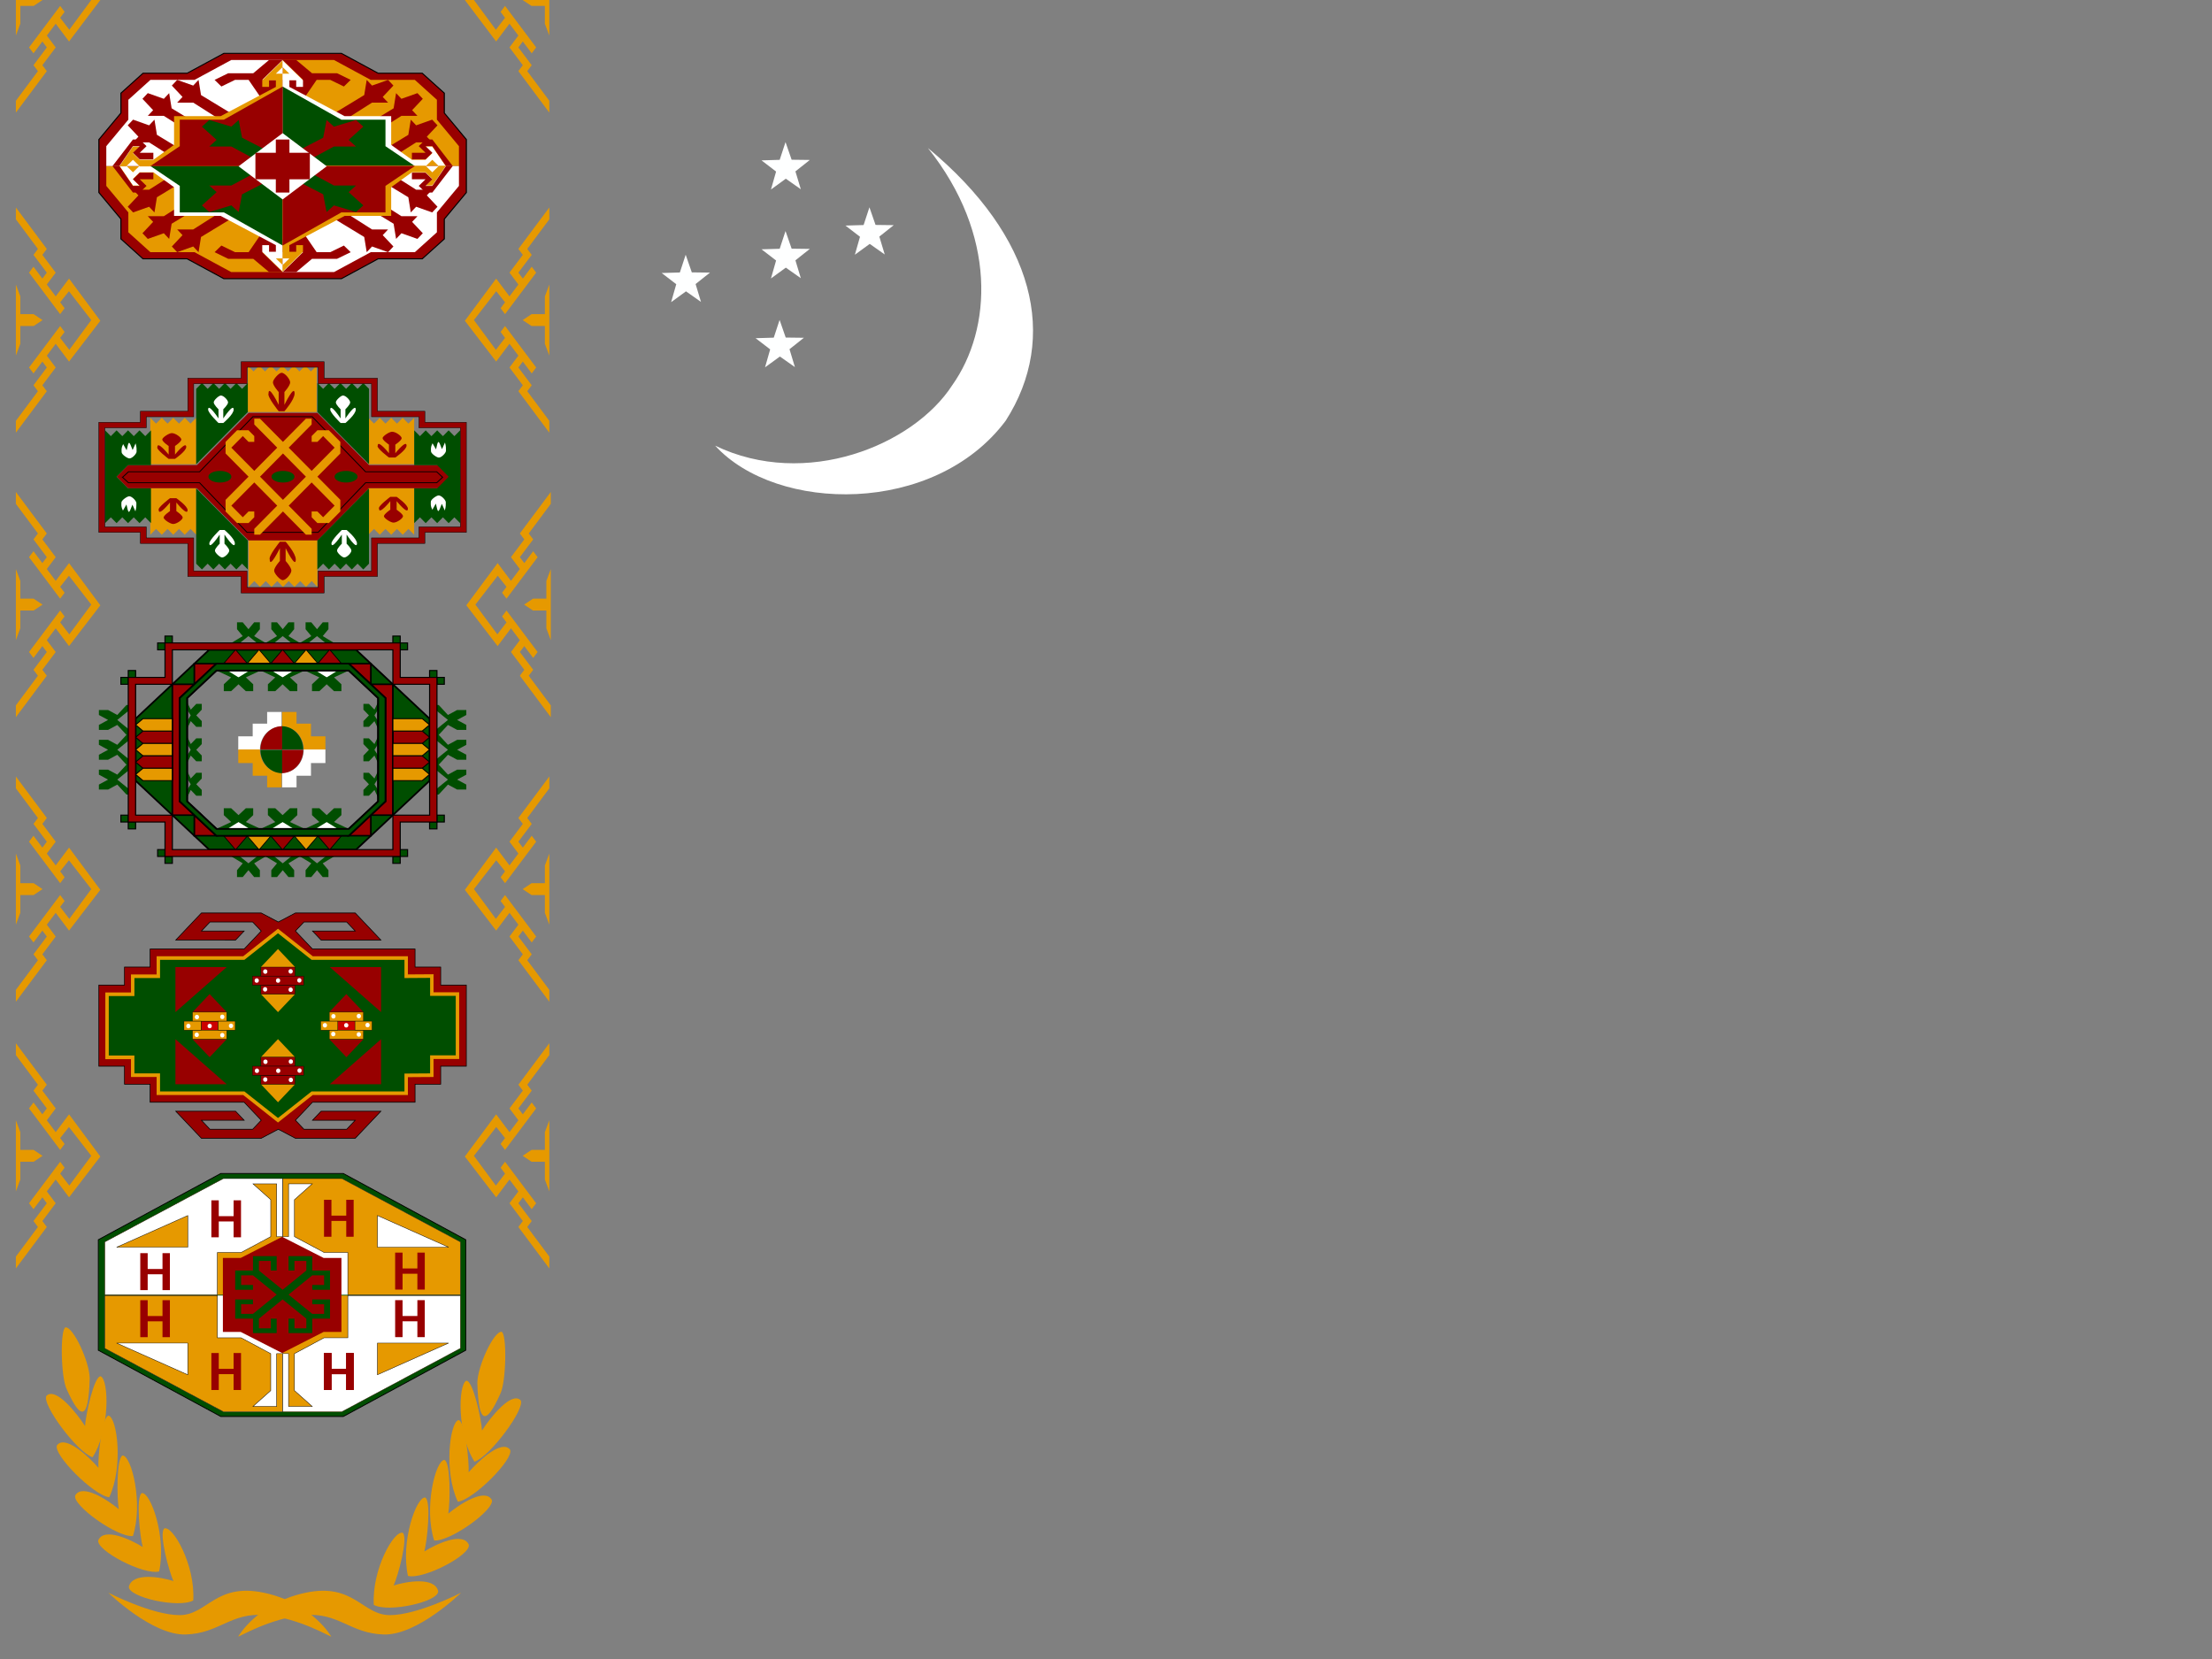<?xml version="1.0" encoding="UTF-8" standalone="no"?>
<!-- Created with Sodipodi ("http://www.sodipodi.com/") -->

<svg
   xmlns:dc="http://purl.org/dc/elements/1.1/"
   xmlns:cc="http://creativecommons.org/ns#"
   xmlns:rdf="http://www.w3.org/1999/02/22-rdf-syntax-ns#"
   xmlns:svg="http://www.w3.org/2000/svg"
   xmlns="http://www.w3.org/2000/svg"
   xmlns:sodipodi="http://sodipodi.sourceforge.net/DTD/sodipodi-0.dtd"
   xmlns:inkscape="http://www.inkscape.org/namespaces/inkscape"
   id="svg548"
   height="480"
   width="640"
   version="1"
   y="0"
   x="0"
   inkscape:version="0.91 r13725"
   sodipodi:docname="tm.svg">
  <rect width="100%" height="100%" fill="#808080" stroke="none"/>
  <sodipodi:namedview
     pagecolor="#ffffff"
     bordercolor="#666666"
     borderopacity="1"
     objecttolerance="10"
     gridtolerance="10"
     guidetolerance="10"
     inkscape:pageopacity="0"
     inkscape:pageshadow="2"
     inkscape:window-width="640"
     inkscape:window-height="480"
     id="namedview295"
     showgrid="false"
     inkscape:zoom="0.49166667"
     inkscape:cx="320"
     inkscape:cy="321.35593"
     inkscape:window-x="0"
     inkscape:window-y="0"
     inkscape:window-maximized="0"
     inkscape:current-layer="g3186" />
  <defs
     id="defs550">
    <clipPath
       id="clipPath6977"
       clipPathUnits="userSpaceOnUse">
      <rect
         id="rect6979"
         fill-opacity="0.67"
         height="512"
         width="682.67"
         y="-0"
         x="42.666" />
    </clipPath>
  </defs>
  <g
     id="flag"
     fill-rule="evenodd"
     clip-path="url(#clipPath6977)"
     transform="matrix(.938 0 0 .938 -40 0)">
    <g
       id="g1418"
       stroke-width="1pt"
       transform="matrix(1.032 0 0 1.032 0 0)">
      <path
         id="path737"
         d="m356.1 405.71h14.173"
         transform="matrix(.965 0 0 1.124 -91.267 -289.56)"
         fill="#ffef00" />
      <path
         id="path575"
         d="m154.29-5.58c-51.64 4.846-87.232 50.915-88.113 86.252-2.403 33.898 20.955 74.868 74.793 93.588-71.273-9.92-108.97-46.26-107.92-94.872 5.691-58.166 75.96-97.496 121.24-84.968z"
         transform="matrix(-.494 -.301 .317 -.517 333.06 176.76)"
         fill="#fff" />
      <polygon
         id="polygon570"
         transform="matrix(.448 0 0 .461 213.66 16.708)"
         points="199.45 109.59 211.58 109.74 201.98 117.15 205.58 128.74 205.58 128.74 195.57 121.89 185.66 128.9 189.08 117.26 179.36 110.01 191.48 109.66 195.37 98.165"
         fill="#feffff" />
      <polygon
         id="polygon1529"
         transform="matrix(.448 0 0 .461 186.81 50.369)"
         points="199.45 109.59 211.58 109.74 201.98 117.15 205.58 128.74 205.58 128.74 195.57 121.89 185.66 128.9 189.08 117.26 179.36 110.01 191.48 109.66 195.37 98.165"
         fill="#feffff" />
      <polygon
         id="polygon1530"
         transform="matrix(.448 0 0 .461 188.58 23.802)"
         points="199.45 109.59 211.58 109.74 201.98 117.15 205.58 128.74 205.58 128.74 195.57 121.89 185.66 128.9 189.08 117.26 179.36 110.01 191.48 109.66 195.37 98.165"
         fill="#feffff" />
      <polygon
         id="polygon1531"
         transform="matrix(.448 0 0 .461 188.58 -2.78)"
         points="199.45 109.59 211.58 109.74 201.98 117.15 205.58 128.74 205.58 128.74 195.57 121.89 185.66 128.9 189.08 117.26 179.36 110.01 191.48 109.66 195.37 98.165"
         fill="#feffff" />
      <polygon
         id="polygon1532"
         transform="matrix(.448 0 0 .461 158.74 30.888)"
         points="199.45 109.59 211.58 109.74 201.98 117.15 205.58 128.74 205.58 128.74 195.57 121.89 185.66 128.9 189.08 117.26 179.36 110.01 191.48 109.66 195.37 98.165"
         fill="#feffff" />
    </g>
    <g
       id="g3186"
       transform="matrix(1.032 0 0 1.032 0 0)">
      <g
         id="g1201"
         transform="matrix(0.375 0 0 0.5 -54.257 -146.16)"
         stroke-width="1pt"
         fill="#e69900">
        <path
           id="path557"
           d="m265.89 605.9v-7.086l17.577-17.717-3.544-3.543 10.63-10.63-3.543-3.543-7.087 7.086-3.543-3.543 24.803-24.803 3.543 3.543-3.543 3.544 7.304 7.159 17.499-17.789-17.793-17.24-7.01 6.61 3.543 3.543-3.543 3.543-24.803-24.803 3.543-3.543 7.087 7.087 3.543-3.544-10.63-10.63 3.544-3.543-17.577-17.716v-7.087l24.663 24.803-3.543 3.543 10.63 10.63-7.087 7.087 7.087 7.086 10.63-10.629 24.943 25.225-24.943 24.381-10.63-10.63-7.087 7.087 7.087 7.086-10.63 10.63 3.543 3.543-24.663 24.803z"
           transform="translate(1.632 -54.921)" />
        <path
           id="path559"
           d="m269.29 517.32 3.544 7.086v10.63h10.63l7.086 3.544-7.086 3.543h-10.63v10.63l-3.544 7.087v-42.52z"
           transform="translate(-1.771 -54.921)" />
      </g>
      <g
         id="g1204"
         transform="matrix(0.375 0 0 0.5 -54.257 -61.121)"
         stroke-width="1pt"
         fill="#e69900">
        <path
           id="path1205"
           d="m265.89 605.9v-7.086l17.577-17.717-3.544-3.543 10.63-10.63-3.543-3.543-7.087 7.086-3.543-3.543 24.803-24.803 3.543 3.543-3.543 3.544 7.304 7.159 17.499-17.789-17.793-17.24-7.01 6.61 3.543 3.543-3.543 3.543-24.803-24.803 3.543-3.543 7.087 7.087 3.543-3.544-10.63-10.63 3.544-3.543-17.577-17.716v-7.087l24.663 24.803-3.543 3.543 10.63 10.63-7.087 7.087 7.087 7.086 10.63-10.629 24.943 25.225-24.943 24.381-10.63-10.63-7.087 7.087 7.087 7.086-10.63 10.63 3.543 3.543-24.663 24.803z"
           transform="translate(1.632 -54.921)" />
        <path
           id="path1206"
           d="m269.29 517.32 3.544 7.086v10.63h10.63l7.086 3.544-7.086 3.543h-10.63v10.63l-3.544 7.087v-42.52z"
           transform="translate(-1.771 -54.921)" />
      </g>
      <g
         id="g1207"
         transform="matrix(0.375 0 0 0.5 -54.256 23.919)"
         stroke-width="1pt"
         fill="#e69900">
        <path
           id="path1208"
           d="m265.89 605.9v-7.086l17.577-17.717-3.544-3.543 10.63-10.63-3.543-3.543-7.087 7.086-3.543-3.543 24.803-24.803 3.543 3.543-3.543 3.544 7.304 7.159 17.499-17.789-17.793-17.24-7.01 6.61 3.543 3.543-3.543 3.543-24.803-24.803 3.543-3.543 7.087 7.087 3.543-3.544-10.63-10.63 3.544-3.543-17.577-17.716v-7.087l24.663 24.803-3.543 3.543 10.63 10.63-7.087 7.087 7.087 7.086 10.63-10.629 24.943 25.225-24.943 24.381-10.63-10.63-7.087 7.087 7.087 7.086-10.63 10.63 3.543 3.543-24.663 24.803z"
           transform="translate(1.632 -54.921)" />
        <path
           id="path1209"
           d="m269.29 517.32 3.544 7.086v10.63h10.63l7.086 3.544-7.086 3.543h-10.63v10.63l-3.544 7.087v-42.52z"
           transform="translate(-1.771 -54.921)" />
      </g>
      <g
         id="g1210"
         transform="matrix(0.375 0 0 0.5 -54.256 103.64)"
         stroke-width="1pt"
         fill="#e69900">
        <path
           id="path1211"
           d="m265.89 605.9v-7.086l17.577-17.717-3.544-3.543 10.63-10.63-3.543-3.543-7.087 7.086-3.543-3.543 24.803-24.803 3.543 3.543-3.543 3.544 7.304 7.159 17.499-17.789-17.793-17.24-7.01 6.61 3.543 3.543-3.543 3.543-24.803-24.803 3.543-3.543 7.087 7.087 3.543-3.544-10.63-10.63 3.544-3.543-17.577-17.716v-7.087l24.663 24.803-3.543 3.543 10.63 10.63-7.087 7.087 7.087 7.086 10.63-10.629 24.943 25.225-24.943 24.381-10.63-10.63-7.087 7.087 7.087 7.086-10.63 10.63 3.543 3.543-24.663 24.803z"
           transform="translate(1.632 -54.921)" />
        <path
           id="path1212"
           d="m269.29 517.32 3.544 7.086v10.63h10.63l7.086 3.544-7.086 3.543h-10.63v10.63l-3.544 7.087v-42.52z"
           transform="translate(-1.771 -54.921)" />
      </g>
      <g
         id="g1213"
         transform="matrix(-0.375 0 0 0.5 305.83 -146.16)"
         stroke-width="1pt"
         fill="#e69900">
        <path
           id="path1214"
           d="m265.89 605.9v-7.086l17.577-17.717-3.544-3.543 10.63-10.63-3.543-3.543-7.087 7.086-3.543-3.543 24.803-24.803 3.543 3.543-3.543 3.544 7.304 7.159 17.499-17.789-17.793-17.24-7.01 6.61 3.543 3.543-3.543 3.543-24.803-24.803 3.543-3.543 7.087 7.087 3.543-3.544-10.63-10.63 3.544-3.543-17.577-17.716v-7.087l24.663 24.803-3.543 3.543 10.63 10.63-7.087 7.087 7.087 7.086 10.63-10.629 24.943 25.225-24.943 24.381-10.63-10.63-7.087 7.087 7.087 7.086-10.63 10.63 3.543 3.543-24.663 24.803z"
           transform="translate(1.632 -54.921)" />
        <path
           id="path1215"
           d="m269.29 517.32 3.544 7.086v10.63h10.63l7.086 3.544-7.086 3.543h-10.63v10.63l-3.544 7.087v-42.52z"
           transform="translate(-1.771 -54.921)" />
      </g>
      <g
         id="g1216"
         transform="matrix(-0.375 0 0 0.5 306.27 -61.12)"
         stroke-width="1pt"
         fill="#e69900">
        <path
           id="path1217"
           d="m265.89 605.9v-7.086l17.577-17.717-3.544-3.543 10.63-10.63-3.543-3.543-7.087 7.086-3.543-3.543 24.803-24.803 3.543 3.543-3.543 3.544 7.304 7.159 17.499-17.789-17.793-17.24-7.01 6.61 3.543 3.543-3.543 3.543-24.803-24.803 3.543-3.543 7.087 7.087 3.543-3.544-10.63-10.63 3.544-3.543-17.577-17.716v-7.087l24.663 24.803-3.543 3.543 10.63 10.63-7.087 7.087 7.087 7.086 10.63-10.629 24.943 25.225-24.943 24.381-10.63-10.63-7.087 7.087 7.087 7.086-10.63 10.63 3.543 3.543-24.663 24.803z"
           transform="translate(1.632 -54.921)" />
        <path
           id="path1218"
           d="m269.29 517.32 3.544 7.086v10.63h10.63l7.086 3.544-7.086 3.543h-10.63v10.63l-3.544 7.087v-42.52z"
           transform="translate(-1.771 -54.921)" />
      </g>
      <g
         id="g1219"
         transform="matrix(-0.375 0 0 0.5 305.83 23.919)"
         stroke-width="1pt"
         fill="#e69900">
        <path
           id="path1220"
           d="m265.89 605.9v-7.086l17.577-17.717-3.544-3.543 10.63-10.63-3.543-3.543-7.087 7.086-3.543-3.543 24.803-24.803 3.543 3.543-3.543 3.544 7.304 7.159 17.499-17.789-17.793-17.24-7.01 6.61 3.543 3.543-3.543 3.543-24.803-24.803 3.543-3.543 7.087 7.087 3.543-3.544-10.63-10.63 3.544-3.543-17.577-17.716v-7.087l24.663 24.803-3.543 3.543 10.63 10.63-7.087 7.087 7.087 7.086 10.63-10.629 24.943 25.225-24.943 24.381-10.63-10.63-7.087 7.087 7.087 7.086-10.63 10.63 3.543 3.543-24.663 24.803z"
           transform="translate(1.632 -54.921)" />
        <path
           id="path1221"
           d="m269.29 517.32 3.544 7.086v10.63h10.63l7.086 3.544-7.086 3.543h-10.63v10.63l-3.544 7.087v-42.52z"
           transform="translate(-1.771 -54.921)" />
      </g>
      <g
         id="g1222"
         transform="matrix(-0.375 0 0 0.5 305.83 103.64)"
         stroke-width="1pt"
         fill="#e69900">
        <path
           id="path1223"
           d="m265.89 605.9v-7.086l17.577-17.717-3.544-3.543 10.63-10.63-3.543-3.543-7.087 7.086-3.543-3.543 24.803-24.803 3.543 3.543-3.543 3.544 7.304 7.159 17.499-17.789-17.793-17.24-7.01 6.61 3.543 3.543-3.543 3.543-24.803-24.803 3.543-3.543 7.087 7.087 3.543-3.544-10.63-10.63 3.544-3.543-17.577-17.716v-7.087l24.663 24.803-3.543 3.543 10.63 10.63-7.087 7.087 7.087 7.086 10.63-10.629 24.943 25.225-24.943 24.381-10.63-10.63-7.087 7.087 7.087 7.086-10.63 10.63 3.543 3.543-24.663 24.803z"
           transform="translate(1.632 -54.921)" />
        <path
           id="path1224"
           d="m269.29 517.32 3.544 7.086v10.63h10.63l7.086 3.544-7.086 3.543h-10.63v10.63l-3.544 7.087v-42.52z"
           transform="translate(-1.771 -54.921)" />
      </g>
      <g
         id="g1230"
         transform="matrix(.75 0 0 1 46.063 0)"
         stroke-width="1pt"
         fill="#e69900">
        <path
           id="path1226"
           d="m265.89 605.9v-7.086l17.577-17.717-3.544-3.543 10.63-10.63-3.543-3.543-7.087 7.086-3.543-3.543 24.803-24.803 3.543 3.543-3.543 3.544 7.304 7.159 17.499-17.789 7.227-0.001-24.943 24.804-10.63-10.63-7.087 7.087 7.087 7.086-10.63 10.63 3.543 3.543-24.663 24.803z"
           transform="matrix(0.5 0 0 0.5 -132.94 -269.29)" />
        <path
           id="path1227"
           d="m269.29 538.58h21.26l-7.086 3.543h-10.63v10.63l-3.544 7.087v-21.26z"
           transform="matrix(0.5 0 0 0.5 -134.64 -269.29)" />
      </g>
      <g
         id="g1233"
         transform="matrix(-.75 0 0 1 205.51 0)"
         stroke-width="1pt"
         fill="#e69900">
        <path
           id="path1234"
           d="m265.89 605.9v-7.086l17.577-17.717-3.544-3.543 10.63-10.63-3.543-3.543-7.087 7.086-3.543-3.543 24.803-24.803 3.543 3.543-3.543 3.544 7.304 7.159 17.499-17.789 7.227-0.001-24.943 24.804-10.63-10.63-7.087 7.087 7.087 7.086-10.63 10.63 3.543 3.543-24.663 24.803z"
           transform="matrix(0.5 0 0 0.5 -132.94 -269.29)" />
        <path
           id="path1235"
           d="m269.29 538.58h21.26l-7.086 3.543h-10.63v10.63l-3.544 7.087v-21.26z"
           transform="matrix(0.5 0 0 0.5 -134.64 -269.29)" />
      </g>
      <path
         id="path1237"
         d="m63.64 485.46s11.048-14.584 38.891-19.003c27.842-4.42 32.704 9.723 48.613 9.723 15.91 0 41.101-9.723 41.101-9.723s-25.191 18.561-44.636 18.119c-19.446-0.441-26.075-9.722-45.962-8.396-19.888 1.325-38.007 9.722-38.007 9.28z"
         transform="matrix(.518 0 0 .689 79.56 154.66)"
         stroke-width="1pt"
         fill="#e69900" />
      <path
         id="path1238"
         d="m63.64 485.46s11.048-14.584 38.891-19.003c27.842-4.42 32.704 9.723 48.613 9.723 15.91 0 41.101-9.723 41.101-9.723s-25.191 18.561-44.636 18.119c-19.446-0.441-26.075-9.722-45.962-8.396-19.888 1.325-38.007 9.722-38.007 9.28z"
         transform="matrix(-.518 0 0 .689 173.29 154.66)"
         stroke-width="1pt"
         fill="#e69900" />
      <g
         id="g1245"
         transform="matrix(.75 0 0 1 46.063 0)"
         stroke-width="1pt"
         fill="#e69900">
        <path
           id="path1239"
           d="m256.77 423.14c-2.652-4.861-9.281-26.074-5.746-28.726 5.304-1.767 19.446 19.888 18.121 39.334-9.281 4.419-40.659-1.768-40.218-7.514 2.21-7.955 19.888-5.303 27.843-3.094z"
           transform="matrix(.638 0 0 .547 -101.02 241.1)" />
        <path
           id="path1240"
           d="m256.77 423.14c-2.652-4.861-9.281-26.074-5.746-28.726 5.304-1.767 19.446 19.888 18.121 39.334-9.281 4.419-40.659-1.768-40.218-7.514 2.21-7.955 19.888-5.303 27.843-3.094z"
           transform="matrix(.624 .132 -.113 .535 -61.849 202.12)" />
        <path
           id="path1241"
           d="m256.77 423.14c-2.652-4.861-9.281-26.074-5.746-28.726 5.304-1.767 19.446 19.888 18.121 39.334-9.281 4.419-40.659-1.768-40.218-7.514 2.21-7.955 19.888-5.303 27.843-3.094z"
           transform="matrix(.604 .205 -.175 .518 -40.019 179.26)" />
        <path
           id="path1242"
           d="m256.77 423.14c-2.652-4.861-9.281-26.074-5.746-28.726 5.304-1.767 19.446 19.888 18.121 39.334-9.281 4.419-40.659-1.768-40.218-7.514 2.21-7.955 19.888-5.303 27.843-3.094z"
           transform="matrix(.565 .296 -.254 .484 -4.69 157.92)" />
        <path
           id="path1243"
           d="m256.77 423.14c-2.652-4.861-9.281-26.074-5.746-28.726 5.304-1.767 19.446 19.888 18.121 39.334-9.281 4.419-40.659-1.768-40.218-7.514 2.21-7.955 19.888-5.303 27.843-3.094z"
           transform="matrix(.517 .374 -.321 .443 30.655 142.75)" />
        <path
           id="path1244"
           d="m259.25 409.98c26.536 7.115 24.649 14.722 0.771 24.058-9.281 4.419-40.659-1.768-40.218-7.514 2.21-7.955 28.997-18.64 39.447-16.544z"
           transform="matrix(.085 .44 -.38 .129 163.19 244.99)" />
      </g>
      <g
         id="g1252"
         transform="matrix(-.75 0 0 1 206.07 1.326)"
         stroke-width="1pt"
         fill="#e69900">
        <path
           id="path1253"
           d="m256.77 423.14c-2.652-4.861-9.281-26.074-5.746-28.726 5.304-1.767 19.446 19.888 18.121 39.334-9.281 4.419-40.659-1.768-40.218-7.514 2.21-7.955 19.888-5.303 27.843-3.094z"
           transform="matrix(.638 0 0 .547 -101.02 241.1)" />
        <path
           id="path1254"
           d="m256.77 423.14c-2.652-4.861-9.281-26.074-5.746-28.726 5.304-1.767 19.446 19.888 18.121 39.334-9.281 4.419-40.659-1.768-40.218-7.514 2.21-7.955 19.888-5.303 27.843-3.094z"
           transform="matrix(.624 .132 -.113 .535 -61.849 202.12)" />
        <path
           id="path1255"
           d="m256.77 423.14c-2.652-4.861-9.281-26.074-5.746-28.726 5.304-1.767 19.446 19.888 18.121 39.334-9.281 4.419-40.659-1.768-40.218-7.514 2.21-7.955 19.888-5.303 27.843-3.094z"
           transform="matrix(.604 .205 -.175 .518 -40.019 179.26)" />
        <path
           id="path1256"
           d="m256.77 423.14c-2.652-4.861-9.281-26.074-5.746-28.726 5.304-1.767 19.446 19.888 18.121 39.334-9.281 4.419-40.659-1.768-40.218-7.514 2.21-7.955 19.888-5.303 27.843-3.094z"
           transform="matrix(.565 .296 -.254 .484 -4.69 157.92)" />
        <path
           id="path1257"
           d="m256.77 423.14c-2.652-4.861-9.281-26.074-5.746-28.726 5.304-1.767 19.446 19.888 18.121 39.334-9.281 4.419-40.659-1.768-40.218-7.514 2.21-7.955 19.888-5.303 27.843-3.094z"
           transform="matrix(.517 .374 -.321 .443 30.655 142.75)" />
        <path
           id="path1258"
           d="m259.25 409.98c26.536 7.115 24.649 14.722 0.771 24.058-9.281 4.419-40.659-1.768-40.218-7.514 2.21-7.955 28.997-18.64 39.447-16.544z"
           transform="matrix(.085 .44 -.38 .129 163.19 244.99)" />
      </g>
      <g
         id="g2143"
         transform="matrix(.969 0 0 1.226 182.42 -74.639)">
        <path
           id="path1848"
           d="m-3.543 290.55h-5.315v3.543h-5.315v3.543h-21.26l-3.543 3.544 1.772 1.771h8.858l1.772-1.771h-8.858l1.772-1.772h12.402l-5.315 5.315h-12.402l-3.543-1.772-3.543 1.771-12.402 0.001-5.315-5.317 12.402 0.002 1.772 1.772-8.858-0.002 1.772 1.773h8.858l1.772-1.771-3.543-3.544h-19.488v-3.543h-5.315v-3.543h-5.315v-15.945h5.315v-3.543h5.315v-3.543h19.488l3.543-3.544-1.772-1.771h-8.858l-1.772 1.773 8.858-0.002-1.772 1.772-12.402 0.002 5.315-5.317 12.402 0.001 3.543 1.771 3.543-1.772h12.402l5.315 5.315h-12.402l-1.772-1.772h8.858l-1.772-1.771h-8.858l-1.772 1.771 3.543 3.544h21.26v3.543h5.315v3.543h5.315v15.945z"
           transform="matrix(1.488 0 0 1.24 3.502 -39.474)"
           stroke="#000"
           stroke-width=".133"
           fill="#980000" />
        <path
           id="path560"
           d="m375.59 499.67v24.803h10.629v7.019h10.63v7.087h35.433l14.174 10.63 14.173-10.63h38.976v-7.019l10.63-0.068v-7.087h10.63v-24.803h-10.63v-7.086l-10.63 0.068v-7.155h-38.976l-14.173-10.63-14.174 10.63h-35.433v7.155h-10.63v7.086h-10.629z"
           transform="matrix(.744 0 0 0.62 -392.03 -6.521)"
           stroke="#e69900"
           stroke-width="1.067pt"
           fill="#004e00" />
        <path
           id="path561"
           d="m425.2 492.52-21.26 17.716v-17.716h21.26z"
           transform="matrix(.744 0 0 0.62 -392.03 -8.718)"
           stroke-width="1pt"
           fill="#980000" />
        <path
           id="path562"
           d="m425.2 492.52-21.26 17.717v-17.717h21.26z"
           transform="matrix(-.744 0 0 0.62 272.46 -8.718)"
           stroke-width="1pt"
           fill="#980000" />
        <path
           id="path563"
           d="m425.2 492.52-21.26 17.716v-17.716h21.26z"
           transform="matrix(.744 0 0 -0.62 -392.03 630.57)"
           stroke-width="1pt"
           fill="#980000" />
        <path
           id="path564"
           d="m425.2 492.52-21.26 17.717v-17.717h21.26z"
           transform="matrix(-.744 0 0 -0.62 272.46 630.57)"
           stroke-width="1pt"
           fill="#980000" />
        <path
           id="path565"
           d="m474.8 506.69-7.086 7.087h14.173l-7.087-7.087z"
           transform="matrix(.744 0 0 0.62 -392.03 -10.915)"
           stroke-width="1pt"
           fill="#980000" />
        <path
           id="path566"
           d="m418.11 506.69-7.086 7.087h14.173l-7.087-7.087z"
           transform="matrix(.744 0 0 0.62 -392.03 -10.915)"
           stroke-width="1pt"
           fill="#980000" />
        <path
           id="path567"
           d="m418.11 506.69-7.086 7.087h14.173l-7.087-7.087z"
           transform="matrix(.744 0 0 -0.62 -392.03 632.77)"
           stroke-width="1pt"
           fill="#980000" />
        <path
           id="path568"
           d="m418.11 506.69-7.086 7.087h14.173l-7.087-7.087z"
           transform="matrix(.744 0 0 -0.62 -349.84 632.77)"
           stroke-width="1pt"
           fill="#980000" />
        <path
           id="path569"
           d="m418.11 506.69-7.086 7.087h14.173l-7.087-7.087z"
           transform="matrix(.744 0 0 -0.62 -370.94 643.75)"
           stroke-width="1pt"
           fill="#e69900" />
        <path
           id="path570"
           d="m418.11 506.69-7.086 7.087h14.173l-7.087-7.087z"
           transform="matrix(.744 0 0 -0.62 -370.94 621.78)"
           stroke-width="1pt"
           fill="#e69900" />
        <path
           id="path571"
           d="m418.11 506.69-7.086 7.087h14.173l-7.087-7.087z"
           transform="matrix(.744 0 0 0.62 -370.94 -21.899)"
           stroke-width="1pt"
           fill="#e69900" />
        <path
           id="path572"
           d="m418.11 506.69-7.086 7.087h14.173l-7.087-7.087z"
           transform="matrix(.744 0 0 0.62 -370.94 .069)"
           stroke-width="1pt"
           fill="#e69900" />
        <rect
           id="rect579"
           transform="matrix(.744 0 0 0.62 -392.03 -6.521)"
           height="3.543"
           width="14.173"
           stroke="#000"
           y="506.69"
           x="467.72"
           stroke-width=".133"
           fill="#e69900" />
        <rect
           id="rect592"
           transform="matrix(.744 0 0 0.62 -392.03 -6.521)"
           height="3.543"
           width="7.087"
           stroke="#000"
           y="510.24"
           x="414.57"
           stroke-width=".133"
           fill="#c00" />
        <rect
           id="rect593"
           transform="matrix(.744 0 0 0.62 -392.03 -6.521)"
           height="3.543"
           width="7.087"
           stroke="#000"
           y="510.24"
           x="471.26"
           stroke-width=".133"
           fill="#c00" />
        <rect
           id="rect595"
           transform="matrix(.744 0 0 0.62 -392.03 -6.521)"
           height="3.543"
           width="14.173"
           stroke="#000"
           y="488.98"
           x="439.37"
           stroke-width=".133"
           fill="#900" />
        <rect
           id="rect596"
           transform="matrix(.744 0 0 0.62 -392.03 -6.521)"
           height="3.543"
           width="14.173"
           stroke="#000"
           y="496.06"
           x="439.37"
           stroke-width=".133"
           fill="#900" />
        <rect
           id="rect597"
           transform="matrix(.744 0 0 0.62 -392.03 -6.521)"
           height="3.543"
           width="21.26"
           stroke="#000"
           y="492.52"
           x="435.83"
           stroke-width=".133"
           fill="#900" />
        <rect
           id="rect598"
           transform="matrix(.744 0 0 0.62 -392.03 -6.521)"
           height="3.543"
           width="14.173"
           stroke="#000"
           y="524.41"
           x="439.37"
           stroke-width=".133"
           fill="#900" />
        <rect
           id="rect599"
           transform="matrix(.744 0 0 0.62 -392.03 -6.521)"
           height="3.543"
           width="14.173"
           stroke="#000"
           y="531.5"
           x="439.37"
           stroke-width=".133"
           fill="#900" />
        <rect
           id="rect600"
           transform="matrix(.744 0 0 0.62 -392.03 -6.521)"
           height="3.543"
           width="21.26"
           stroke="#000"
           y="527.95"
           x="435.83"
           stroke-width=".133"
           fill="#900" />
        <rect
           id="rect601"
           transform="matrix(.744 0 0 0.62 -392.03 -6.521)"
           height="3.543"
           width="14.173"
           stroke="#000"
           y="513.78"
           x="467.72"
           stroke-width=".133"
           fill="#e69900" />
        <rect
           id="rect602"
           transform="matrix(.744 0 0 0.62 -392.03 -6.521)"
           height="3.543"
           width="14.173"
           stroke="#000"
           y="506.69"
           x="411.02"
           stroke-width=".133"
           fill="#e69900" />
        <rect
           id="rect603"
           transform="matrix(.744 0 0 0.62 -392.03 -6.521)"
           height="3.543"
           width="14.173"
           stroke="#000"
           y="513.78"
           x="411.02"
           stroke-width=".133"
           fill="#e69900" />
        <rect
           id="rect604"
           transform="matrix(.744 0 0 0.62 -392.03 -6.521)"
           height="3.543"
           width="7.087"
           stroke="#000"
           y="510.24"
           x="407.48"
           stroke-width=".133"
           fill="#e69900" />
        <rect
           id="rect605"
           transform="matrix(.744 0 0 0.62 -392.03 -6.521)"
           height="3.543"
           width="7.087"
           stroke="#000"
           y="510.24"
           x="421.65"
           stroke-width=".133"
           fill="#e69900" />
        <rect
           id="rect606"
           transform="matrix(.744 0 0 0.62 -392.03 -6.521)"
           height="3.543"
           width="7.087"
           stroke="#000"
           y="510.24"
           x="464.17"
           stroke-width=".133"
           fill="#e69900" />
        <rect
           id="rect607"
           transform="matrix(.744 0 0 0.62 -392.03 -6.521)"
           height="3.543"
           width="7.087"
           stroke="#000"
           y="510.24"
           x="478.35"
           stroke-width=".133"
           fill="#e69900" />
        <ellipse
           id="path615"
           fill="#fff"
           transform="matrix(.744 0 0 0.62 -374.14 -38.912)"
           cx="413.68"
           rx=".886"
           cy="581.99"
           ry=".886"
           stroke-width="1pt" />
        <ellipse
           id="path616"
           fill="#fff"
           transform="matrix(.744 0 0 0.62 -367.57 -38.912)"
           cx="413.68"
           rx=".886"
           cy="581.99"
           ry=".886"
           stroke-width="1pt" />
        <ellipse
           id="path617"
           fill="#fff"
           transform="matrix(.744 0 0 0.62 -361 -38.958)"
           cx="413.68"
           rx=".886"
           cy="581.99"
           ry=".886"
           stroke-width="1pt" />
        <ellipse
           id="path618"
           fill="#fff"
           transform="matrix(.744 0 0 0.62 -371.51 -41.102)"
           cx="413.68"
           rx=".886"
           cy="581.99"
           ry=".886"
           stroke-width="1pt" />
        <ellipse
           id="path619"
           fill="#fff"
           transform="matrix(.744 0 0 0.62 -363.68 -41.148)"
           cx="413.68"
           rx=".886"
           cy="581.99"
           ry=".886"
           stroke-width="1pt" />
        <ellipse
           id="path620"
           fill="#fff"
           transform="matrix(.744 0 0 0.62 -371.57 -36.768)"
           cx="413.68"
           rx=".886"
           cy="581.99"
           ry=".886"
           stroke-width="1pt" />
        <ellipse
           id="path621"
           fill="#fff"
           transform="matrix(.744 0 0 0.62 -363.68 -36.677)"
           cx="413.68"
           rx=".886"
           cy="581.99"
           ry=".886"
           stroke-width="1pt" />
        <ellipse
           id="path622"
           fill="#fff"
           transform="matrix(.744 0 0 0.62 -353.17 -49.999)"
           cx="413.68"
           rx=".886"
           cy="581.99"
           ry=".886"
           stroke-width="1pt" />
        <ellipse
           id="path623"
           fill="#fff"
           transform="matrix(.744 0 0 0.62 -346.59 -49.999)"
           cx="413.68"
           rx=".886"
           cy="581.99"
           ry=".886"
           stroke-width="1pt" />
        <ellipse
           id="path624"
           fill="#fff"
           transform="matrix(.744 0 0 0.62 -340.02 -50.045)"
           cx="413.68"
           rx=".886"
           cy="581.99"
           ry=".886"
           stroke-width="1pt" />
        <ellipse
           id="path625"
           fill="#fff"
           transform="matrix(.744 0 0 0.62 -350.54 -52.189)"
           cx="413.68"
           rx=".886"
           cy="581.99"
           ry=".886"
           stroke-width="1pt" />
        <ellipse
           id="path626"
           fill="#fff"
           transform="matrix(.744 0 0 0.62 -342.71 -52.235)"
           cx="413.68"
           rx=".886"
           cy="581.99"
           ry=".886"
           stroke-width="1pt" />
        <ellipse
           id="path627"
           fill="#fff"
           transform="matrix(.744 0 0 0.62 -350.59 -47.855)"
           cx="413.68"
           rx=".886"
           cy="581.99"
           ry=".886"
           stroke-width="1pt" />
        <ellipse
           id="path628"
           fill="#fff"
           transform="matrix(.744 0 0 0.62 -342.71 -47.764)"
           cx="413.68"
           rx=".886"
           cy="581.99"
           ry=".886"
           stroke-width="1pt" />
        <ellipse
           id="path629"
           fill="#fff"
           transform="matrix(.744 0 0 0.62 -374.2 -60.904)"
           cx="413.68"
           rx=".886"
           cy="581.99"
           ry=".886"
           stroke-width="1pt" />
        <ellipse
           id="path630"
           fill="#fff"
           transform="matrix(.744 0 0 0.62 -367.62 -60.904)"
           cx="413.68"
           rx=".886"
           cy="581.99"
           ry=".886"
           stroke-width="1pt" />
        <ellipse
           id="path631"
           fill="#fff"
           transform="matrix(.744 0 0 0.62 -361.05 -60.949)"
           cx="413.68"
           rx=".886"
           cy="581.99"
           ry=".886"
           stroke-width="1pt" />
        <ellipse
           id="path632"
           fill="#fff"
           transform="matrix(.744 0 0 0.62 -371.57 -63.094)"
           cx="413.68"
           rx=".886"
           cy="581.99"
           ry=".886"
           stroke-width="1pt" />
        <ellipse
           id="path633"
           fill="#fff"
           transform="matrix(.744 0 0 0.62 -363.74 -63.139)"
           cx="413.68"
           rx=".886"
           cy="581.99"
           ry=".886"
           stroke-width="1pt" />
        <ellipse
           id="path634"
           fill="#fff"
           transform="matrix(.744 0 0 0.62 -371.62 -58.759)"
           cx="413.68"
           rx=".886"
           cy="581.99"
           ry=".886"
           stroke-width="1pt" />
        <ellipse
           id="path635"
           fill="#fff"
           transform="matrix(.744 0 0 0.62 -363.74 -58.668)"
           cx="413.68"
           rx=".886"
           cy="581.99"
           ry=".886"
           stroke-width="1pt" />
        <ellipse
           id="path636"
           fill="#fff"
           transform="matrix(.744 0 0 0.62 -395.28 -49.817)"
           cx="413.68"
           rx=".886"
           cy="581.99"
           ry=".886"
           stroke-width="1pt" />
        <ellipse
           id="path637"
           fill="#fff"
           transform="matrix(.744 0 0 0.62 -388.71 -49.817)"
           cx="413.68"
           rx=".886"
           cy="581.99"
           ry=".886"
           stroke-width="1pt" />
        <ellipse
           id="path638"
           fill="#fff"
           transform="matrix(.744 0 0 0.62 -382.14 -49.862)"
           cx="413.68"
           rx=".886"
           cy="581.99"
           ry=".886"
           stroke-width="1pt" />
        <ellipse
           id="path639"
           fill="#fff"
           transform="matrix(.744 0 0 0.62 -392.65 -52.007)"
           cx="413.68"
           rx=".886"
           cy="581.99"
           ry=".886"
           stroke-width="1pt" />
        <ellipse
           id="path640"
           fill="#fff"
           transform="matrix(.744 0 0 0.62 -384.82 -52.052)"
           cx="413.68"
           rx=".886"
           cy="581.99"
           ry=".886"
           stroke-width="1pt" />
        <ellipse
           id="path641"
           fill="#fff"
           transform="matrix(.744 0 0 0.62 -392.71 -47.672)"
           cx="413.68"
           rx=".886"
           cy="581.99"
           ry=".886"
           stroke-width="1pt" />
        <ellipse
           id="path642"
           fill="#fff"
           transform="matrix(.744 0 0 0.62 -384.82 -47.581)"
           cx="413.68"
           rx=".886"
           cy="581.99"
           ry=".886"
           stroke-width="1pt" />
      </g>
      <g
         id="g1762"
         transform="matrix(1 0 0 1.162 193.11 -34.284)">
        <path
           id="path1072"
           d="m-79.724 145.28 3.543 3.543 3.543-3.543h-7.087z"
           transform="matrix(1.24 0 0 -.5 40.323 315.35)"
           stroke-width="1pt"
           fill="#fff" />
        <path
           id="path1071"
           d="m-79.724 145.28 3.543 3.543 3.543-3.543h-7.087z"
           transform="matrix(1.24 0 0 -.5 27.142 315.35)"
           stroke-width="1pt"
           fill="#fff" />
        <path
           id="path1070"
           d="m-79.724 145.28 3.543 3.543 3.543-3.543h-7.087z"
           transform="matrix(1.24 0 0 -.5 13.961 315.35)"
           stroke-width="1pt"
           fill="#fff" />
        <path
           id="path1069"
           d="m-79.724 145.28 3.543 3.543 3.543-3.543h-7.087z"
           transform="matrix(1.24 0 0 .5 40.323 129.34)"
           stroke-width="1pt"
           fill="#fff" />
        <path
           id="path1068"
           d="m-79.724 145.28 3.543 3.543 3.543-3.543h-7.087z"
           transform="matrix(1.24 0 0 .5 27.142 129.34)"
           stroke-width="1pt"
           fill="#fff" />
        <path
           id="path1067"
           d="m-79.724 145.28 3.543 3.543 3.543-3.543h-7.087z"
           transform="matrix(1.24 0 0 .5 13.961 129.34)"
           stroke-width="1pt"
           fill="#fff" />
        <path
           id="path1057"
           d="m-83.268 219.68-5.315-3.544-5.315 3.544-5.315-3.544-5.314 3.544v-1.771l3.543-1.773-1.772-1.771v-1.772h1.772l1.772 1.772 1.771-1.772h1.772v1.772l-1.772 1.771 3.543 1.772 3.544-1.772-1.772-1.771v-1.772h1.772l1.772 1.772 1.771-1.772h1.772v1.772l-1.772 1.771 3.543 1.772 3.544-1.771-1.772-1.772v-1.772h1.772l1.771 1.772 1.771-1.772h1.772v1.772l-1.772 1.772 3.543 1.772v1.771l-5.315-3.543-5.315 3.543z"
           transform="matrix(.964 0 0 -1 18.111 467.7)"
           stroke-width="0"
           fill="#004e00" />
        <path
           id="path1056"
           d="m-83.268 219.68-5.315-3.544-5.315 3.544-5.315-3.544-5.314 3.544v-1.771l3.543-1.773-1.772-1.771v-1.772h1.772l1.772 1.772 1.771-1.772h1.772v1.772l-1.772 1.771 3.543 1.772 3.544-1.772-1.772-1.771v-1.772h1.772l1.772 1.772 1.771-1.772h1.772v1.772l-1.772 1.771 3.543 1.772 3.544-1.771-1.772-1.772v-1.772h1.772l1.771 1.772 1.771-1.772h1.772v1.772l-1.772 1.772 3.543 1.772v1.771l-5.315-3.543-5.315 3.543z"
           transform="matrix(.964 0 0 1 18.112 -23.018)"
           stroke-width="0"
           fill="#004e00" />
        <path
           id="path1055"
           d="m-83.268 219.68-5.315-3.544-5.315 3.544-5.315-3.544-5.314 3.544v-1.771l3.543-1.773-1.772-1.771v-1.772h1.772l1.772 1.772 1.771-1.772h1.772v1.772l-1.772 1.771 3.543 1.772 3.544-1.772-1.772-1.771v-1.772h1.772l1.772 1.772 1.771-1.772h1.772v1.772l-1.772 1.771 3.543 1.772 3.544-1.771-1.772-1.772v-1.772h1.772l1.771 1.772 1.771-1.772h1.772v1.772l-1.772 1.772 3.543 1.772v1.771l-5.315-3.543-5.315 3.543z"
           transform="matrix(0 .722 -1.55 0 317.11 286.32)"
           stroke-width="0"
           fill="#004e00" />
        <path
           id="path1054"
           d="m-83.268 219.68-5.315-3.544-5.315 3.544-5.315-3.544-5.314 3.544v-1.771l3.543-1.773-1.772-1.771v-1.772h1.772l1.772 1.772 1.771-1.772h1.772v1.772l-1.772 1.771 3.543 1.772 3.544-1.772-1.772-1.771v-1.772h1.772l1.772 1.772 1.771-1.772h1.772v1.772l-1.772 1.771 3.543 1.772 3.544-1.771-1.772-1.772v-1.772h1.772l1.771 1.772 1.771-1.772h1.772v1.772l-1.772 1.772 3.543 1.772v1.771l-5.315-3.543-5.315 3.543z"
           transform="matrix(0 .722 1.55 0 -451.75 286.32)"
           stroke-width="0"
           fill="#004e00" />
        <rect
           id="rect1052"
           transform="matrix(1.24 0 0 1 11.764 24.803)"
           height="1.772"
           width="1.772"
           stroke="#000"
           y="214.37"
           x="-26.575"
           stroke-width=".267"
           fill="#004e00" />
        <rect
           id="rect1053"
           transform="matrix(1.24 0 0 1 11.764 24.803)"
           height="1.772"
           width="1.772"
           stroke="#000"
           y="216.14"
           x="-28.346"
           stroke-width=".267"
           fill="#004e00" />
        <rect
           id="rect1048"
           transform="matrix(1.24 0 0 1 11.764 24.803)"
           height="1.772"
           width="1.772"
           stroke="#000"
           y="225"
           x="-37.205"
           stroke-width=".267"
           fill="#004e00" />
        <rect
           id="rect1049"
           transform="matrix(1.24 0 0 1 11.764 24.803)"
           height="1.772"
           width="1.772"
           stroke="#000"
           y="223.23"
           x="-35.433"
           stroke-width=".267"
           fill="#004e00" />
        <rect
           id="rect1046"
           transform="matrix(1.24 0 0 1 11.764 24.803)"
           height="1.772"
           width="1.772"
           stroke="#000"
           y="223.23"
           x="-93.898"
           stroke-width=".267"
           fill="#004e00" />
        <rect
           id="rect1044"
           transform="matrix(1.24 0 0 1 11.764 24.803)"
           height="1.772"
           width="1.772"
           stroke="#000"
           y="214.37"
           x="-102.76"
           stroke-width=".267"
           fill="#004e00" />
        <rect
           id="rect1045"
           transform="matrix(1.24 0 0 1 11.764 24.803)"
           height="1.772"
           width="1.772"
           stroke="#000"
           y="216.14"
           x="-100.98"
           stroke-width=".267"
           fill="#004e00" />
        <rect
           id="rect1042"
           transform="matrix(1.24 0 0 1 11.764 24.803)"
           height="1.772"
           width="1.772"
           stroke="#000"
           y="177.17"
           x="-100.98"
           stroke-width=".267"
           fill="#004e00" />
        <rect
           id="rect1043"
           transform="matrix(1.24 0 0 1 11.764 24.803)"
           height="1.772"
           width="1.772"
           stroke="#000"
           y="178.94"
           x="-102.76"
           stroke-width=".267"
           fill="#004e00" />
        <rect
           id="rect1040"
           transform="matrix(1.24 0 0 1 11.764 24.803)"
           height="1.772"
           width="1.772"
           stroke="#000"
           y="168.31"
           x="-92.126"
           stroke-width=".267"
           fill="#004e00" />
        <rect
           id="rect1041"
           transform="matrix(1.24 0 0 1 11.764 24.803)"
           height="1.772"
           width="1.772"
           stroke="#000"
           y="170.08"
           x="-93.898"
           stroke-width=".267"
           fill="#004e00" />
        <rect
           id="rect1038"
           transform="matrix(1.24 0 0 1 11.764 24.803)"
           height="1.772"
           width="1.772"
           stroke="#000"
           y="168.31"
           x="-37.205"
           stroke-width=".267"
           fill="#004e00" />
        <rect
           id="rect1039"
           transform="matrix(1.24 0 0 1 11.764 24.803)"
           height="1.772"
           width="1.772"
           stroke="#000"
           y="170.08"
           x="-35.433"
           stroke-width=".267"
           fill="#004e00" />
        <rect
           id="rect1050"
           transform="matrix(1.24 0 0 1 11.764 24.803)"
           height="1.772"
           width="1.772"
           stroke="#000"
           y="177.17"
           x="-28.346"
           stroke-width=".267"
           fill="#004e00" />
        <rect
           id="rect1051"
           transform="matrix(1.24 0 0 1 11.764 24.803)"
           height="1.772"
           width="1.772"
           stroke="#000"
           y="178.94"
           x="-26.575"
           stroke-width=".267"
           fill="#004e00" />
        <rect
           id="rect1047"
           transform="matrix(1.24 0 0 1 11.764 24.803)"
           height="1.772"
           width="1.772"
           stroke="#000"
           y="225"
           x="-92.126"
           stroke-width=".267"
           fill="#004e00" />
        <path
           id="path925"
           d="m423.42 278.15-15.942-0.002-0.003-8.864 10.63 0.005v-8.312h10.63v-7.633h10.63v9.541c-8.802 0-15.945 6.463-15.945 15.265z"
           transform="matrix(.406 0 0 .393 -246.01 113.08)"
           stroke-width="1.25"
           fill="#fff" />
        <path
           id="path927"
           d="m423.42 278.15-15.942-0.002-0.003-8.864 10.63 0.005v-8.312h10.63v-7.633h10.63v9.541c-8.802 0-15.945 6.463-15.945 15.265z"
           transform="matrix(-.406 0 0 .393 110.91 113.08)"
           stroke-width="1.25"
           fill="#e69900" />
        <path
           id="path928"
           d="m423.42 278.15-15.942-0.002-0.003-8.864 10.63 0.005v-8.312h10.63v-7.633h10.63v9.541c-8.802 0-15.945 6.463-15.945 15.265z"
           transform="matrix(-.406 0 0 -.393 110.91 331.6)"
           stroke-width="1.25"
           fill="#fff" />
        <path
           id="path929"
           d="m423.42 278.15-15.942-0.002-0.003-8.864 10.63 0.005v-8.312h10.63v-7.633h10.63v9.541c-8.802 0-15.945 6.463-15.945 15.265z"
           transform="matrix(.406 0 0 -.393 -246.01 331.6)"
           stroke-width="1.25"
           fill="#e69900" />
        <path
           id="path931"
           d="m437.6 273.72h-15.944v-15.059c8.801 0 15.944 6.747 15.944 15.059z"
           transform="matrix(.406 0 0 .398 -238.82 113.35)"
           stroke-width="1pt"
           fill="#004e00" />
        <path
           id="path932"
           d="m437.6 273.72h-15.944v-15.059c8.801 0 15.944 6.747 15.944 15.059z"
           transform="matrix(.406 0 0 -.398 -238.82 331.33)"
           stroke-width="1pt"
           fill="#980000" />
        <path
           id="path933"
           d="m437.6 273.72h-15.944v-15.059c8.801 0 15.944 6.747 15.944 15.059z"
           transform="matrix(-.406 0 0 -.398 103.72 331.33)"
           stroke-width="1pt"
           fill="#004e00" />
        <path
           id="path934"
           d="m437.6 273.72h-15.944v-15.059c8.801 0 15.944 6.747 15.944 15.059z"
           transform="matrix(-.406 0 0 .398 103.72 113.35)"
           stroke-width="1pt"
           fill="#980000" />
        <path
           id="path976"
           d="m-83.268 219.68-5.315-3.544-5.315 3.544-5.315-3.544-5.314 3.544v-1.771l3.543-1.773-1.772-1.771v-1.772h1.772l1.772 1.772 1.771-1.772h1.772v1.772l-1.772 1.771 3.543 1.772 3.544-1.772-1.772-1.771v-1.772h1.772l1.772 1.772 1.771-1.772h1.772v1.772l-1.772 1.771 3.543 1.772 3.544-1.771-1.772-1.772v-1.772h1.772l1.771 1.772 1.771-1.772h1.772v1.772l-1.772 1.772 3.543 1.772v1.771l-5.315-3.543-5.315 3.543z"
           transform="matrix(1.24 0 0 1 42.52 24.804)"
           stroke-width="0"
           fill="#004e00" />
        <path
           id="path982"
           d="m-83.268 219.68-5.315-3.544-5.315 3.544-5.315-3.544-5.314 3.544v-1.771l3.543-1.773-1.772-1.771v-1.772h1.772l1.772 1.772 1.771-1.772h1.772v1.772l-1.772 1.771 3.543 1.772 3.544-1.772-1.772-1.771v-1.772h1.772l1.772 1.772 1.771-1.772h1.772v1.772l-1.772 1.771 3.543 1.772 3.544-1.771-1.772-1.772v-1.772h1.772l1.771 1.772 1.771-1.772h1.772v1.772l-1.772 1.772 3.543 1.772v1.771l-5.315-3.543-5.315 3.543z"
           transform="matrix(1.24 0 0 -1 42.52 419.88)"
           stroke-width="0"
           fill="#004e00" />
        <path
           id="path983"
           d="m-83.268 219.68-5.315-3.544-5.315 3.544-5.315-3.544-5.314 3.544v-1.771l3.543-1.773-1.772-1.771v-1.772h1.772l1.772 1.772 1.771-1.772h1.772v1.772l-1.772 1.771 3.543 1.772 3.544-1.772-1.772-1.771v-1.772h1.772l1.772 1.772 1.771-1.772h1.772v1.772l-1.772 1.771 3.543 1.772 3.544-1.771-1.772-1.772v-1.772h1.772l1.771 1.772 1.771-1.772h1.772v1.772l-1.772 1.772 3.543 1.772v1.771l-5.315-3.543-5.315 3.543z"
           transform="matrix(0 .833 .93 0 -240.88 296.16)"
           stroke-width="0"
           fill="#004e00" />
        <path
           id="path985"
           d="m-100.98 177.17-7.087 7.086v26.575l7.087 7.087h31.889l7.087-7.087v-26.575l-7.087-7.086h-31.889zm-1.772-5.316-17.717 17.716v15.945l17.717 17.717h35.433l17.716-17.717v-15.945l-17.716-17.716h-35.433z"
           transform="matrix(1.24 0 0 1 38.127 24.804)"
           stroke="#000"
           stroke-width=".427"
           fill="#004e00" />
        <path
           id="path996"
           d="m-93.898 147.05 3.543 5.315 3.543-5.315h-7.087z"
           transform="matrix(0.992 0 0 .667 15.279 146.46)"
           stroke="#000"
           stroke-width=".267"
           fill="#e69900" />
        <path
           id="path1001"
           d="m-93.898 147.05 3.543 5.315 3.543-5.315h-7.087z"
           transform="matrix(0.992 0 0 -.667 15.279 298.23)"
           stroke="#000"
           stroke-width=".267"
           fill="#e69900" />
        <path
           id="path1002"
           d="m-93.898 147.05 3.543 5.315 3.543-5.315h-7.087z"
           transform="matrix(0.992 0 0 -.667 29.339 298.23)"
           stroke="#000"
           stroke-width=".267"
           fill="#e69900" />
        <path
           id="path997"
           d="m-93.898 147.05 3.543 5.315 3.543-5.315h-7.087z"
           transform="matrix(0.992 0 0 .667 29.339 146.46)"
           stroke="#000"
           stroke-width=".267"
           fill="#e69900" />
        <path
           id="path1007"
           d="m-93.898 147.05 3.543 5.315 3.543-5.315h-7.087z"
           transform="matrix(0.992 0 0 -.667 8.249 298.23)"
           stroke="#000"
           stroke-width=".267"
           fill="#980000" />
        <path
           id="path1008"
           d="m-93.898 147.05 3.543 5.315 3.543-5.315h-7.087z"
           transform="matrix(0.992 0 0 -.667 22.309 298.23)"
           stroke="#000"
           stroke-width=".267"
           fill="#980000" />
        <path
           id="path1009"
           d="m-93.898 147.05 3.543 5.315 3.543-5.315h-7.087z"
           transform="matrix(0.992 0 0 -.667 36.369 298.23)"
           stroke="#000"
           stroke-width=".267"
           fill="#980000" />
        <path
           id="path992"
           d="m-104.53 180.71 3.544-3.544h-3.544v3.544z"
           transform="matrix(1.86 0 0 -1.5 100.72 510.22)"
           stroke="#000"
           stroke-width=".267"
           fill="#980000" />
        <path
           id="path984"
           d="m-83.268 219.68-5.315-3.544-5.315 3.544-5.315-3.544-5.314 3.544v-1.771l3.543-1.773-1.772-1.771v-1.772h1.772l1.772 1.772 1.771-1.772h1.772v1.772l-1.772 1.771 3.543 1.772 3.544-1.772-1.772-1.771v-1.772h1.772l1.772 1.772 1.771-1.772h1.772v1.772l-1.772 1.771 3.543 1.772 3.544-1.771-1.772-1.772v-1.772h1.772l1.771 1.772 1.771-1.772h1.772v1.772l-1.772 1.772 3.543 1.772v1.771l-5.315-3.543-5.315 3.543z"
           transform="matrix(0 .833 -.93 0 106.23 296.16)"
           stroke-width="0"
           fill="#004e00" />
        <path
           id="path1010"
           d="m-76.181 154.13h7.087l1.772 1.772-1.772 1.771h-7.087v-3.543z"
           transform="matrix(1.24 0 0 .9 60.095 78.836)"
           stroke="#000"
           stroke-width=".267"
           fill="#980000" />
        <path
           id="path989"
           d="m-99.213 180.71-3.543 3.544v26.575l3.543 3.543h-5.316l0.001-33.662h5.315z"
           transform="matrix(1.24 0 0 1 29.339 24.804)"
           stroke="#000"
           stroke-width="0.4"
           fill="#980000" />
        <path
           id="path998"
           d="m-93.898 147.05 3.543 5.315 3.543-5.315h-7.087z"
           transform="matrix(0.992 0 0 .667 8.249 146.46)"
           stroke="#000"
           stroke-width=".267"
           fill="#980000" />
        <path
           id="path999"
           d="m-93.898 147.05 3.543 5.315 3.543-5.315h-7.087z"
           transform="matrix(0.992 0 0 .667 22.309 146.46)"
           stroke="#000"
           stroke-width=".267"
           fill="#980000" />
        <path
           id="path1000"
           d="m-93.898 147.05 3.543 5.315 3.543-5.315h-7.087z"
           transform="matrix(0.992 0 0 .667 36.369 146.46)"
           stroke="#000"
           stroke-width=".267"
           fill="#980000" />
        <path
           id="path990"
           d="m-99.212 180.71-3.544 3.544v26.575l3.544 3.543h-5.315v-33.662h5.315z"
           transform="matrix(-1.24 0 0 1 -163.98 24.804)"
           stroke="#000"
           stroke-width="0.4"
           fill="#980000" />
        <path
           id="path993"
           d="m-104.53 180.71 3.544-3.544h-3.544v3.544z"
           transform="matrix(-1.86 0 0 -1.5 -235.37 510.22)"
           stroke="#000"
           stroke-width=".267"
           fill="#980000" />
        <path
           id="path994"
           d="m-104.53 180.71 3.544-3.544h-3.544v3.544z"
           transform="matrix(-1.86 0 0 1.5 -235.37 -65.534)"
           stroke="#000"
           stroke-width=".267"
           fill="#980000" />
        <path
           id="path991"
           d="m-104.53 180.71 3.544-3.544h-3.544v3.544z"
           transform="matrix(1.86 0 0 1.5 100.72 -65.534)"
           stroke="#000"
           stroke-width=".267"
           fill="#980000" />
        <path
           id="path981"
           d="m-100.98 177.17-7.087 7.086v26.575l7.087 7.087h31.889l7.087-7.087v-26.575l-7.087-7.086h-31.889zm-0.001-1.773-8.858 8.858v26.575l8.859 8.858h31.889l8.858-8.858v-26.575l-8.859-8.858h-31.889z"
           transform="matrix(1.24 0 0 1 38.127 24.804)"
           stroke="#000"
           stroke-width=".427"
           fill="#004e00" />
        <path
           id="path1011"
           d="m-76.181 154.13h7.087l1.772 1.772-1.772 1.771h-7.087v-3.543z"
           transform="matrix(1.24 0 0 .9 60.094 82.014)"
           stroke="#000"
           stroke-width=".267"
           fill="#e69900" />
        <path
           id="path1012"
           d="m-76.181 154.13h7.087l1.772 1.772-1.772 1.771h-7.087v-3.543z"
           transform="matrix(1.24 0 0 .9 60.095 85.214)"
           stroke="#000"
           stroke-width=".267"
           fill="#980000" />
        <path
           id="path1013"
           d="m-76.181 154.13h7.087l1.772 1.772-1.772 1.771h-7.087v-3.543z"
           transform="matrix(1.24 0 0 .9 60.095 88.392)"
           stroke="#000"
           stroke-width=".267"
           fill="#e69900" />
        <path
           id="path1025"
           d="m-76.181 154.13h7.087l1.772 1.772-1.772 1.771h-7.087v-3.543z"
           transform="matrix(1.24 0 0 .9 60.095 75.636)"
           stroke="#000"
           stroke-width=".267"
           fill="#e69900" />
        <path
           id="path1027"
           d="m-76.181 154.13h7.087l1.772 1.772-1.772 1.771h-7.087v-3.543z"
           transform="matrix(-1.24 0 0 .9 -194.74 78.836)"
           stroke="#000"
           stroke-width=".267"
           fill="#980000" />
        <path
           id="path1028"
           d="m-76.181 154.13h7.087l1.772 1.772-1.772 1.771h-7.087v-3.543z"
           transform="matrix(-1.24 0 0 .9 -194.74 82.015)"
           stroke="#000"
           stroke-width=".267"
           fill="#e69900" />
        <path
           id="path1029"
           d="m-76.181 154.13h7.087l1.772 1.772-1.772 1.771h-7.087v-3.543z"
           transform="matrix(-1.24 0 0 .9 -194.74 85.214)"
           stroke="#000"
           stroke-width=".267"
           fill="#980000" />
        <path
           id="path1030"
           d="m-76.181 154.13h7.087l1.772 1.772-1.772 1.771h-7.087v-3.543z"
           transform="matrix(-1.24 0 0 .9 -194.74 88.393)"
           stroke="#000"
           stroke-width=".267"
           fill="#e69900" />
        <path
           id="path1031"
           d="m-76.181 154.13h7.087l1.772 1.772-1.772 1.771h-7.087v-3.543z"
           transform="matrix(-1.24 0 0 .9 -194.74 75.637)"
           stroke="#000"
           stroke-width=".267"
           fill="#e69900" />
        <path
           id="path1037"
           d="m-100.98 178.94v37.205h8.858v8.858h56.693v-8.858h8.858v-37.205h-8.858v-8.858h-56.693v8.858h-8.858zm1.771 1.772v33.661h8.858v8.858h53.15v-8.858h8.858v-33.661h-8.858v-8.859h-53.15v8.859h-8.858z"
           transform="matrix(1.24 0 0 1 11.764 24.803)"
           stroke="#000"
           stroke-width=".267"
           fill="#970000" />
      </g>
      <g
         id="g3017"
         transform="matrix(1.148 0 0 1.118 217.32 -7.816)">
        <path
           id="path2276"
           d="m-28.347 69.094-5.315-7.087v-5.315l-5.315-5.315h-10.63l-8.858-5.315-28.346 0-8.858 5.315h-10.63l-5.315 5.315v5.315l-5.315 7.087v14.173l5.315 7.087v5.315l5.315 5.315h10.63l8.858 5.315h28.346l8.858-5.315h10.63l5.315-5.314v-5.315l5.315-7.087-0-14.174z"
           transform="matrix(1.08 0 0 1 -1.276 -24.803)"
           stroke="#000"
           stroke-width=".267"
           fill="#980000" />
        <path
           id="path1003"
           d="m345.47 251.58v5.315l5.315 7.086v5.315l5.315 5.315h10.63l8.859 5.315h12.402l-0.001-28.346h-42.52z"
           transform="matrix(1.08 0 0 1 -498.74 -200.2)"
           stroke-width="1pt"
           fill="#e69900" />
        <path
           id="path2255"
           d="m328.36 268.9-8.416 7.965h-5.027l1.676 2.654-3.351 5.31 1.675 2.655 5.027-2.655 1.676 2.655 0.774-7.094 9.28-8.397-3.314-3.093z"
           transform="matrix(.83 0 0 0.572 -368.56 -90.034)"
           stroke-width="1pt"
           fill="#980000" />
        <path
           id="path2256"
           d="m328.36 268.9-8.416 7.965h-5.027l1.676 2.654-3.351 5.31 1.675 2.655 5.027-2.655 1.676 2.655 0.774-7.094 9.28-8.397-3.314-3.093z"
           transform="matrix(.83 0 0 0.572 -376.21 -93.577)"
           stroke-width="1pt"
           fill="#980000" />
        <path
           id="path2257"
           d="m328.36 268.9-8.416 7.965h-5.027l1.676 2.654-3.351 5.31 1.675 2.655 5.027-2.655 1.676 2.655 0.774-7.094 9.28-8.397-3.314-3.093z"
           transform="matrix(.83 0 0 0.572 -380.04 -100.66)"
           stroke-width="1pt"
           fill="#980000" />
        <path
           id="path1004"
           d="m345.47 251.58v5.315l5.315 7.086v5.315l5.315 5.315h10.63l8.859 5.315h12.402l-0.001-28.346h-42.52z"
           transform="matrix(-1.08 0 0 -1 339.29 302.96)"
           stroke-width="1pt"
           fill="#e69900" />
        <path
           id="path3007"
           d="m-72.638 47.835h3.281l3.806 3.543 6.037 0 3.281 1.772-1.64 1.772-3.281-1.772h-3.281l-3.281 5.315-4.921-1.772v-3.543h4.921l-4.921-5.315z"
           transform="matrix(-1.08 0 0 -1 -158.17 127.56)"
           stroke-width="1pt"
           fill="#980000" />
        <path
           id="path1005"
           d="m345.47 251.58v5.315l5.315 7.086v5.315l5.315 5.315h10.63l8.859 5.315h12.402l-0.001-28.346h-42.52z"
           transform="matrix(1.08 0 0 -1 -498.74 302.96)"
           stroke-width="1pt"
           fill="#fff" />
        <path
           id="path3008"
           d="m-72.638 47.835h3.281l3.806 3.543 6.037 0 3.281 1.772-1.64 1.772-3.281-1.772h-3.281l-3.281 5.315-4.921-1.772v-3.543h4.921l-4.921-5.315z"
           transform="matrix(-1.08 0 0 1 -158.17 -24.804)"
           stroke-width="1pt"
           fill="#980000" />
        <path
           id="path3009"
           d="m-72.638 47.835h3.281l3.806 3.543 6.037 0 3.281 1.772-1.64 1.772-3.281-1.772h-3.281l-3.281 5.315-4.921-1.772v-3.543h4.921l-4.921-5.315z"
           transform="matrix(1.08 0 0 1 -1.275 -24.804)"
           stroke-width="1pt"
           fill="#980000" />
        <path
           id="path1006"
           d="m345.47 251.58v5.315l5.315 7.086v5.315l5.315 5.315h10.63l8.859 5.315h12.402l-0.001-28.346h-42.52z"
           transform="matrix(-1.08 0 0 1 339.29 -200.2)"
           stroke-width="1pt"
           fill="#fff" />
        <path
           id="path2265"
           d="m-72.638 47.835h3.281l3.806 3.543 6.037 0 3.281 1.772-1.64 1.772-3.281-1.772h-3.281l-3.281 5.315-4.921-1.772v-3.543h4.921l-4.921-5.315z"
           transform="matrix(1.08 0 0 -1 -1.275 127.56)"
           stroke-width="1pt"
           fill="#980000" />
        <path
           id="path2253"
           d="m328.36 268.9-8.416 7.965h-5.027l1.676 2.654-3.351 5.31 1.675 2.655 5.027-2.655 1.676 2.655 0.774-7.094 9.28-8.397-3.314-3.093z"
           transform="matrix(.83 0 0 -0.572 -376.21 196.33)"
           stroke-width="1pt"
           fill="#980000" />
        <path
           id="path2247"
           d="m328.36 268.9-8.416 7.965h-5.027l1.676 2.654-3.351 5.31 1.675 2.655 5.027-2.655 1.676 2.655 0.774-7.094 9.28-8.397-3.314-3.093z"
           transform="matrix(-.83 0 0 -0.572 209.11 192.79)"
           stroke-width="1pt"
           fill="#980000" />
        <path
           id="path2252"
           d="m328.36 268.9-8.416 7.965h-5.027l1.676 2.654-3.351 5.31 1.675 2.655 5.027-2.655 1.676 2.655 0.774-7.094 9.28-8.397-3.314-3.093z"
           transform="matrix(.83 0 0 -0.572 -368.56 192.79)"
           stroke-width="1pt"
           fill="#980000" />
        <path
           id="path2254"
           d="m328.36 268.9-8.416 7.965h-5.027l1.676 2.654-3.351 5.31 1.675 2.655 5.027-2.655 1.676 2.655 0.774-7.094 9.28-8.397-3.314-3.093z"
           transform="matrix(.83 0 0 -0.572 -380.04 203.42)"
           stroke-width="1pt"
           fill="#980000" />
        <path
           id="path3004"
           d="m334.75 269.29h1.555l1.554 1.635 1.554-1.635 32.636-0.001v22.895h-1.554l1.554 1.636v1.635l-4.662-4.906v-1.635h1.554v1.635h1.554v-1.635l-12.619-7.223h-10.63v-7.087l-4.725-3.679h-3.108l-1.554 1.635 1.554 1.636h-1.554l-3.109-4.906z"
           transform="matrix(1.14 0 0 1.083 -503.85 -240.36)"
           stroke-width="0"
           fill="#fff" />
        <path
           id="path3005"
           d="m334.75 269.29h1.555l1.554 1.635 1.554-1.635 32.636-0.001v22.895h-1.554l1.554 1.636v1.635l-4.662-4.906v-1.635h1.554v1.635h1.554v-1.635l-12.619-7.223h-10.63v-7.087l-4.725-3.679h-3.108l-1.554 1.635 1.554 1.636h-1.554l-3.109-4.906z"
           transform="matrix(1.14 0 0 -1.083 -503.85 343.12)"
           stroke-width="0"
           fill="#e69900" />
        <path
           id="path1015"
           d="m340.16 269.29h31.89v21.26l-14.173-8.858h-10.63v-7.087l-7.087-5.315z"
           transform="matrix(1.08 0 0 1 -481.53 -217.92)"
           stroke-width="0"
           fill="#004e00" />
        <path
           id="path2250"
           d="m328.36 268.9-8.416 7.965h-5.027l1.676 2.654-3.351 5.31 1.675 2.655 5.027-2.655 1.676 2.655 0.774-7.094 9.28-8.397-3.314-3.093z"
           transform="matrix(-.83 0 0 -0.572 216.76 196.33)"
           stroke-width="1pt"
           fill="#980000" />
        <path
           id="path2251"
           d="m328.36 268.9-8.416 7.965h-5.027l1.676 2.654-3.351 5.31 1.675 2.655 5.027-2.655 1.676 2.655 0.774-7.094 9.28-8.397-3.314-3.093z"
           transform="matrix(-.83 0 0 -0.572 220.59 203.42)"
           stroke-width="1pt"
           fill="#980000" />
        <path
           id="path1016"
           d="m334.75 269.29h1.555l1.554 1.635 1.554-1.635 32.636-0.001v22.895h-1.554l1.554 1.636v1.635l-4.662-4.906v-1.635h1.554v1.635h1.554v-1.635l-12.619-7.223h-10.63v-7.087l-4.725-3.679h-3.108l-1.554 1.635 1.554 1.636h-1.554l-3.109-4.906z"
           transform="matrix(-1.14 0 0 -1.083 344.4 343.12)"
           stroke-width="0"
           fill="#fff" />
        <path
           id="path1017"
           d="m340.16 269.29h31.89v21.26l-14.173-8.858h-10.63v-7.087l-7.087-5.315z"
           transform="matrix(-1.08 0 0 -1 322.08 320.68)"
           stroke-width="0"
           fill="#004e00" />
        <path
           id="path2258"
           d="m328.36 268.9-8.416 7.965h-5.027l1.676 2.654-3.351 5.31 1.675 2.655 5.027-2.655 1.676 2.655 0.774-7.094 9.28-8.397-3.314-3.093z"
           transform="matrix(-.83 0 0 0.572 209.11 -90.034)"
           stroke-width="1pt"
           fill="#980000" />
        <path
           id="path2259"
           d="m328.36 268.9-8.416 7.965h-5.027l1.676 2.654-3.351 5.31 1.675 2.655 5.027-2.655 1.676 2.655 0.774-7.094 9.28-8.397-3.314-3.093z"
           transform="matrix(-.83 0 0 0.572 216.76 -93.577)"
           stroke-width="1pt"
           fill="#980000" />
        <path
           id="path2260"
           d="m328.36 268.9-8.416 7.965h-5.027l1.676 2.654-3.351 5.31 1.675 2.655 5.027-2.655 1.676 2.655 0.774-7.094 9.28-8.397-3.314-3.093z"
           transform="matrix(-.83 0 0 0.572 220.59 -100.66)"
           stroke-width="1pt"
           fill="#980000" />
        <path
           id="path3003"
           d="m334.75 269.29h1.555l1.554 1.635 1.554-1.635 32.636-0.001v22.895h-1.554l1.554 1.636v1.635l-4.662-4.906v-1.635h1.554v1.635h1.554v-1.635l-12.619-7.223h-10.63v-7.087l-4.725-3.679h-3.108l-1.554 1.635 1.554 1.636h-1.554l-3.109-4.906z"
           transform="matrix(-1.14 0 0 1.083 344.4 -240.36)"
           stroke-width="0"
           fill="#e69900" />
        <path
           id="path1019"
           d="m340.16 269.29h31.89v21.26l-14.173-8.858h-10.63v-7.087l-7.087-5.315z"
           transform="matrix(-1.08 0 0 1 322.08 -217.92)"
           stroke-width="0"
           fill="#980000" />
        <path
           id="path1021"
           d="m340.16 269.29h31.89v21.26l-14.173-8.858h-10.63v-7.087l-7.087-5.315z"
           transform="matrix(1.08 0 0 -1 -481.53 320.68)"
           stroke-width="0"
           fill="#980000" />
        <path
           id="path1023"
           d="m328.36 268.9-8.416 7.965h-5.027l1.676 2.654-3.351 5.31 1.675 2.655 5.027-2.655 1.676 2.655 0.774-7.094 9.28-8.397-3.314-3.093z"
           transform="matrix(-1.142 0 0 -.667 299.01 230.83)"
           stroke-width="1pt"
           fill="#980000" />
        <path
           id="path2244"
           d="m328.36 268.9-8.416 7.965h-5.027l1.676 2.654-3.351 5.31 1.675 2.655 5.027-2.655 1.676 2.655 0.774-7.094 9.28-8.397-3.314-3.093z"
           transform="matrix(1.142 0 0 .667 -458.46 -128.08)"
           stroke-width="1pt"
           fill="#980000" />
        <path
           id="path2245"
           d="m328.36 268.9-8.416 7.965h-5.027l1.676 2.654-3.351 5.31 1.675 2.655 5.027-2.655 1.676 2.655 0.774-7.094 9.28-8.397-3.314-3.093z"
           transform="matrix(1.142 0 0 -.667 -458.46 230.83)"
           stroke-width="1pt"
           fill="#004e00" />
        <path
           id="path2246"
           d="m328.36 268.9-8.416 7.965h-5.027l1.676 2.654-3.351 5.31 1.675 2.655 5.027-2.655 1.676 2.655 0.774-7.094 9.28-8.397-3.314-3.093z"
           transform="matrix(-1.142 0 0 .667 299.01 -128.08)"
           stroke-width="1pt"
           fill="#004e00" />
        <path
           id="path1026"
           d="m311.81 217.91 8.858-5.315 8.859 5.315-8.859 5.315-8.858-5.315z"
           transform="matrix(1.296 0 0 1.667 -495.31 -311.81)"
           stroke-width="1.246"
           fill="#fff" />
        <path
           id="path3010"
           d="m-66.076 53.15-1.64-1.772 1.64-1.772h1.64l4.921 7.087h-1.641l-3.281-5.315h-1.64l1.64 1.772-1.64 1.772h-3.281v-1.772h3.281z"
           transform="matrix(-1.08 0 0 -1 -188.29 108.07)"
           stroke-width="1pt"
           fill="#980000" />
        <path
           id="path3012"
           d="m-66.076 53.15-1.64-1.772 1.64-1.772h1.64l4.921 7.087h-1.641l-3.281-5.315h-1.64l1.64 1.772-1.64 1.772h-3.281v-1.772h3.281z"
           transform="matrix(-1.08 0 0 1 -188.29 -5.315)"
           stroke-width="1pt"
           fill="#980000" />
        <path
           id="path3013"
           d="m-66.076 53.15-1.64-1.772 1.64-1.772h1.64l4.921 7.087h-1.641l-3.281-5.315h-1.64l1.64 1.772-1.64 1.772h-3.281v-1.772h3.281z"
           transform="matrix(1.08 0 0 -1 28.843 108.07)"
           stroke-width="1pt"
           fill="#980000" />
        <path
           id="path3014"
           d="m-66.076 53.15-1.64-1.772 1.64-1.772h1.64l4.921 7.087h-1.641l-3.281-5.315h-1.64l1.64 1.772-1.64 1.772h-3.281v-1.772h3.281z"
           transform="matrix(1.08 0 0 1 28.843 -5.315)"
           stroke-width="1pt"
           fill="#980000" />
        <rect
           id="rect3015"
           height="14.173"
           width="3.543"
           y="44.291"
           x="-81.496"
           stroke-width="1pt"
           fill="#980000" />
        <rect
           id="rect3016"
           height="7.087"
           width="14.173"
           y="47.835"
           x="-86.811"
           stroke-width="1pt"
           fill="#980000" />
      </g>
      <g
         id="g3091"
         transform="translate(267.52 -5.315)">
        <path
           id="path1088"
           d="m333.07 170.08-10.63 5.315v8.858l10.63 5.315h10.63l10.63-5.315v-8.858l-10.63-5.315h-10.63z"
           transform="matrix(3.444 0 0 3.727 -1307.3 -277.83)"
           stroke="#000"
           stroke-width=".07"
           fill="#004e00" />
        <path
           id="path1101"
           d="m302.95 233.86h1.771v-5.315h3.544v5.315h1.771v-12.401h-1.771v5.315h-3.544v-5.315h-1.771v12.401z"
           transform="matrix(1.25 0 0 .764 -561.78 210.59)"
           stroke-width="1pt"
           fill="#c00" />
        <path
           id="path1103"
           d="m302.95 233.86h1.771v-5.315h3.544v5.315h1.771v-12.401h-1.771v5.315h-3.544v-5.315h-1.771v12.401z"
           transform="matrix(1.25 0 0 .764 -505.68 242.17)"
           stroke-width="1pt"
           fill="#c00" />
        <path
           id="path1104"
           d="m302.95 233.86h1.771v-5.315h3.544v5.315h1.771v-12.401h-1.771v5.315h-3.544v-5.315h-1.771v12.401z"
           transform="matrix(1.25 0 0 .764 -541.11 194.8)"
           stroke-width="1pt"
           fill="#c00" />
        <path
           id="path1105"
           d="m302.95 233.86h1.771v-5.315h3.544v5.315h1.771v-12.401h-1.771v5.315h-3.544v-5.315h-1.771v12.401z"
           transform="matrix(1.25 0 0 .764 -508.63 194.8)"
           stroke-width="1pt"
           fill="#c00" />
        <path
           id="path1106"
           d="m302.95 233.86h1.771v-5.315h3.544v5.315h1.771v-12.401h-1.771v5.315h-3.544v-5.315h-1.771v12.401z"
           transform="matrix(1.25 0 0 .764 -487.97 210.59)"
           stroke-width="1pt"
           fill="#c00" />
        <path
           id="path1107"
           d="m302.95 233.86h1.771v-5.315h3.544v5.315h1.771v-12.401h-1.771v5.315h-3.544v-5.315h-1.771v12.401z"
           transform="matrix(1.25 0 0 .764 -487.97 226.38)"
           stroke-width="1pt"
           fill="#c00" />
        <path
           id="path868"
           d="m-205.51 345.47v38.977h53.15v-17.717l-35.433-21.26h-17.717z"
           transform="matrix(1 0 0 -.891 63.779 735.08)"
           stroke-width="1pt"
           fill="#e69900" />
        <path
           id="path869"
           d="m-205.51 345.47v38.977h53.15v-17.717l-35.433-21.26h-17.717z"
           transform="matrix(-1 0 0 .891 -347.24 49.76)"
           stroke-width="1pt"
           fill="#e69900" />
        <path
           id="path866"
           d="m-205.51 345.47v38.977h53.15v-17.717l-35.433-21.26h-17.717z"
           transform="matrix(1 0 0 .891 63.779 49.76)"
           stroke-width="1pt"
           fill="#fff" />
        <path
           id="path870"
           d="m-205.51 345.47 0.001 38.976 53.149 0.001v-17.717l-35.433-21.26h-17.717z"
           transform="matrix(-1 0 0 -.891 -347.24 735.08)"
           stroke-width="1pt"
           fill="#fff" />
        <path
           id="path864"
           d="m-177.16 368.5h21.259l-21.259-10.63v10.63zm24.803-1.772-0.001 17.717h-33.661v-14.173h-7.086l-8.858-5.315v-12.402l5.314-5.315h-7.086v17.717h-1.772v-19.489h17.717l35.433 21.26z"
           transform="matrix(1 0 0 .891 63.779 49.761)"
           stroke="#000"
           stroke-width=".133"
           fill="#e69900" />
        <path
           id="path1089"
           d="m333.07 176.72v6.2h1.594l3.721 1.772 3.721-1.772h1.594v-6.2h-1.594l-3.721-1.772-3.721 1.772h-1.594z"
           transform="matrix(3.333 0 0 3.565 -1269.7 -248.7)"
           stroke-width="0.625"
           fill="#980000" />
        <path
           id="path871"
           d="m-177.16 368.5h21.259l-21.259-10.63v10.63zm24.803-1.772-0.001 17.717h-33.661v-14.173h-7.086l-8.858-5.315v-12.402l5.314-5.315h-7.086v17.717h-1.772v-19.489h17.717l35.433 21.26z"
           transform="matrix(-1 0 0 -.891 -347.24 735.08)"
           stroke="#000"
           stroke-width=".133"
           fill="#e69900" />
        <path
           id="path872"
           d="m-177.16 368.5h21.259l-21.259-10.63v10.63zm24.803-1.772-0.001 17.717h-33.661v-14.173h-7.086l-8.858-5.315v-12.402l5.314-5.315h-7.086v17.717h-1.772v-19.489h17.717l35.433 21.26z"
           transform="matrix(-1 0 0 .891 -347.24 49.761)"
           stroke="#000"
           stroke-width=".133"
           fill="#fff" />
        <path
           id="path873"
           d="m-177.16 368.5h21.259l-21.259-10.63v10.63zm24.803-1.772-0.001 17.717h-33.661v-14.173h-7.086l-8.858-5.315v-12.402l5.314-5.315h-7.086v17.717h-1.772v-19.489h17.717l35.433 21.26z"
           transform="matrix(1 0 0 -.891 63.78 735.08)"
           stroke="#000"
           stroke-width=".133"
           fill="#fff" />
        <path
           id="path1102"
           d="m302.95 233.86h1.771v-5.315h3.544v5.315h1.771v-12.401h-1.771v5.315h-3.544v-5.315h-1.771v12.401z"
           transform="matrix(1.25 0 0 .891 -562.96 196.61)"
           stroke-width="1pt"
           fill="#980000" />
        <path
           id="path1100"
           d="m302.95 233.86h1.771v-5.315h3.544v5.315h1.771v-12.401h-1.771v5.315h-3.544v-5.315h-1.771v12.401z"
           transform="matrix(1.25 0 0 .891 -541.71 212.4)"
           stroke-width="1pt"
           fill="#980000" />
        <path
           id="path874"
           d="m302.95 233.86h1.771v-5.315h3.544v5.315h1.771v-12.401h-1.771v5.315h-3.544v-5.315h-1.771v12.401z"
           transform="matrix(1.25 0 0 -.891 -562.96 588.24)"
           stroke-width="1pt"
           fill="#980000" />
        <path
           id="path876"
           d="m302.95 233.86h1.771v-5.315h3.544v5.315h1.771v-12.401h-1.771v5.315h-3.544v-5.315h-1.771v12.401z"
           transform="matrix(1.25 0 0 -.891 -541.71 572.45)"
           stroke-width="1pt"
           fill="#980000" />
        <path
           id="path877"
           d="m302.95 233.86h1.771v-5.315h3.544v5.315h1.771v-12.401h-1.771v5.315h-3.544v-5.315h-1.771v12.401z"
           transform="matrix(1.25 0 0 .891 -508.04 212.4)"
           stroke-width="1pt"
           fill="#980000" />
        <path
           id="path878"
           d="m302.95 233.86h1.771v-5.315h3.544v5.315h1.771v-12.401h-1.771v5.315h-3.544v-5.315h-1.771v12.401z"
           transform="matrix(1.25 0 0 .891 -486.78 182.39)"
           stroke-width="1pt"
           fill="#980000" />
        <path
           id="path880"
           d="m302.95 233.86h1.771v-5.315h3.544v5.315h1.771v-12.401h-1.771v5.315h-3.544v-5.315h-1.771v12.401z"
           transform="matrix(1.25 0 0 .891 -508.04 212.4)"
           stroke-width="1pt"
           fill="#980000" />
        <path
           id="path881"
           d="m302.95 233.86h1.771v-5.315h3.544v5.315h1.771v-12.401h-1.771v5.315h-3.544v-5.315h-1.771v12.401z"
           transform="matrix(1.25 0 0 .891 -508.04 212.4)"
           stroke-width="1pt"
           fill="#980000" />
        <path
           id="path882"
           d="m302.95 233.86h1.771v-5.315h3.544v5.315h1.771v-12.401h-1.771v5.315h-3.544v-5.315h-1.771v12.401z"
           transform="matrix(1.25 0 0 .891 -486.78 196.6)"
           stroke-width="1pt"
           fill="#980000" />
        <path
           id="path892"
           d="m302.95 233.86h1.771v-5.315h3.544v5.315h1.771v-12.401h-1.771v5.315h-3.544v-5.315h-1.771v12.401z"
           transform="matrix(1.25 0 0 .891 -508.04 166.6)"
           stroke-width="1pt"
           fill="#980000" />
        <path
           id="path3090"
           d="m-154.13 334.84 7.087-7.088h3.543v3.543h-3.543v1.772h5.314v-7.086l-5.314-0.001v-5.314h-7.087v5.314h1.772v-3.544h3.543v3.544l-7.086 7.087-7.087-7.086v-3.543h3.543v3.543h1.772v-5.315l-7.087 0.001v5.314h-5.315v7.088h5.315v-1.772h-3.544v-3.544h3.544l7.087 7.086-7.087 7.086h-3.543v-3.543h3.543v-1.772h-5.314v7.087h5.314v5.314l7.087 0.002v-5.316h-1.771v3.544h-3.543v-3.544l7.085-7.086 7.088 7.088v3.543h-3.543v-3.543h-1.772v5.314h7.086v-5.314l5.315-0.002v-7.086h-5.315v1.772h3.544v3.544h-3.544l-7.087-7.087z"
           transform="matrix(1 0 0 .812 14.173 120.37)"
           stroke-width="1.247"
           fill="#004e00" />
      </g>
      <g
         id="g3152"
         transform="matrix(1 0 0 .929 198.43 17.59)">
        <path
           id="path701"
           d="m372.05 391.54 3.544-3.543h21.259l15.945-15.946h21.26l15.945 15.945h21.26l3.543 3.543-3.543 3.544h-21.26l-15.945 15.945h-21.26l-15.945-15.945h-21.259l-3.544-3.543z"
           transform="matrix(.968 0 0 1.053 -482.4 -277.85)"
           stroke-width="1pt"
           fill="#980000" />
        <path
           id="path3151"
           d="m372.05 391.54 1.903-1.949h22.834l17.126-19.489h19.029l17.126 19.489h22.835l1.903 1.949-1.903 1.948h-22.835l-15.223 17.54h-22.834l-15.224-17.54h-22.834l-1.903-1.948z"
           transform="matrix(.931 0 0 .909 -466.86 -221.29)"
           stroke="#000"
           stroke-width=".29"
           fill="#980000" />
        <path
           id="path713"
           d="m428.74 354.33 7.087 7.086-3.543 3.543-1.772-1.772h-1.771v1.772l1.771 1.772h3.544l3.543-3.544v-3.543l-7.086-7.086 7.086-7.087v-3.543l-3.543-3.543h-3.543l-1.772 1.771v1.772h1.772l1.771-1.772 3.543 3.544-7.086 7.086-7.087-7.086 7.087-7.087v-1.771h-1.772l-7.086 7.086-7.087-7.087h-1.772v1.771l7.087 7.087-7.087 7.087-7.087-7.086 3.543-3.544 1.772 1.772h1.772v-1.772l-1.772-1.771h-3.543l-3.544 3.543v3.543l7.087 7.087-7.087 7.087v3.543l3.544 3.543h3.543l1.772-1.771v-1.772h-1.772l-1.772 1.772-3.543-3.544 7.087-7.086 7.086 7.086-7.086 7.087-0.001 1.772h1.772l7.087-7.087 7.087 7.087h1.771v-1.772l-7.086-7.087 7.086-7.086zm-8.858-8.859-7.087 7.087 7.087 7.087 7.087-7.087-7.087-7.087z"
           transform="matrix(.968 0 0 1.053 -478.98 -236.82)"
           stroke-width="0"
           fill="#e69900" />
        <path
           id="path714"
           d="m412.8 411.02v14.173l1.772-1.772 1.772 1.772 1.771-1.772 1.772 1.772 1.772-1.772 1.771 1.772 1.772-1.772 1.772 1.772 1.771-1.772 1.772 1.772 1.771-1.772 1.772 1.772v-14.173h-21.26z"
           transform="matrix(.968 0 0 1.053 -482.4 -277.85)"
           stroke-width="1pt"
           fill="#e69900" />
        <path
           id="path715"
           d="m412.8 411.02v14.173l1.772-1.772 1.772 1.772 1.771-1.772 1.772 1.772 1.772-1.772 1.771 1.772 1.772-1.772 1.772 1.772 1.771-1.772 1.772 1.772 1.771-1.772 1.772 1.772v-14.173h-21.26z"
           transform="matrix(-.968 0 0 -1.053 337.13 546.43)"
           stroke-width="1pt"
           fill="#e69900" />
        <path
           id="path716"
           d="m419.88 411.02v14.173l1.772-1.772 1.771 1.772 1.772-1.772 1.772 1.772 1.771-1.772 1.772 1.772 1.771-1.772 1.772 1.772v-14.173h-14.173z"
           transform="matrix(-.968 0 0 -1.053 373.13 563.22)"
           stroke-width="1pt"
           fill="#e69900" />
        <path
           id="path717"
           d="m419.88 411.02v14.173l1.772-1.772 1.771 1.772 1.772-1.772 1.772 1.772 1.771-1.772 1.772 1.772 1.771-1.772 1.772 1.772v-14.173h-14.173z"
           transform="matrix(-.968 0 0 -1.053 307.98 563.22)"
           stroke-width="1pt"
           fill="#e69900" />
        <path
           id="path718"
           d="m419.88 411.02v14.173l1.772-1.772 1.771 1.772 1.772-1.772 1.772 1.772 1.771-1.772 1.772 1.772 1.771-1.772 1.772 1.772v-14.173h-14.173z"
           transform="matrix(-.968 0 0 1.053 373.13 -294.63)"
           stroke-width="1pt"
           fill="#e69900" />
        <path
           id="path719"
           d="m419.88 411.02v14.173l1.772-1.772 1.771 1.772 1.772-1.772 1.772 1.772 1.771-1.772 1.772 1.772 1.771-1.772 1.772 1.772v-14.173h-14.173z"
           transform="matrix(-.968 0 0 1.053 307.98 -294.63)"
           stroke-width="1pt"
           fill="#e69900" />
        <path
           id="path721"
           d="m412.8 411.02-0.001 8.858 1.772-1.772 1.772 1.772 1.771-1.772 1.772 1.772 1.772-1.772 1.771 1.772 1.772-1.772 1.771 1.772 1.772-1.772v-23.031l-15.944 15.945z"
           transform="matrix(.968 0 0 1.053 -461.83 -277.85)"
           stroke-width="1pt"
           fill="#004e00" />
        <path
           id="path722"
           d="m412.8 411.02v8.859l1.772-1.772 1.772 1.772 1.771-1.772 1.772 1.772 1.772-1.772 1.771 1.772 1.772-1.772 1.771 1.772 1.772-1.772-0.001-23.032-15.944 15.945z"
           transform="matrix(-.968 0 0 1.053 316.55 -277.85)"
           stroke-width="1pt"
           fill="#004e00" />
        <path
           id="path723"
           d="m412.8 411.02-0.001 8.858 1.772-1.772 1.772 1.772 1.771-1.772 1.772 1.772 1.772-1.772 1.771 1.772 1.772-1.772 1.771 1.772 1.772-1.772v-23.031l-15.944 15.945z"
           transform="matrix(-.968 0 0 -1.053 316.55 546.43)"
           stroke-width="1pt"
           fill="#004e00" />
        <path
           id="path724"
           d="m412.8 411.02-0.001 8.858 1.772-1.772 1.772 1.772 1.771-1.772 1.772 1.772 1.772-1.772 1.771 1.772 1.772-1.772 1.771 1.772 1.772-1.772v-23.031l-15.944 15.945z"
           transform="matrix(.968 0 0 -1.053 -461.83 546.43)"
           stroke-width="1pt"
           fill="#004e00" />
        <path
           id="path740"
           d="m380.9 414.57-1.772-1.772-1.77 1.772-1.772-1.772-1.772 1.772-1.772-1.772-1.772 1.772-1.77-1.772-1.772 1.772-0.001-28.347 1.772 1.772 1.771-1.772 1.772 1.772 1.771-1.772 1.772 1.772 1.772-1.772 1.771 1.772 1.772-1.772v10.631h-7.086l-3.544 3.543 3.544 3.543h7.086v10.63z"
           transform="matrix(.968 0 0 1.053 -480.69 -287.17)"
           stroke-width="1pt"
           fill="#004e00" />
        <path
           id="path741"
           d="m380.9 414.57-1.772-1.772-1.77 1.772-1.772-1.772-1.772 1.772-1.772-1.772-1.772 1.772-1.77-1.772-1.772 1.772-0.001-28.347 1.772 1.772 1.771-1.772 1.772 1.772 1.771-1.772 1.772 1.772 1.772-1.772 1.771 1.772 1.772-1.772v10.631h-7.086l-3.544 3.543 3.544 3.543h7.086v10.63z"
           transform="matrix(-.968 0 0 1.053 335.41 -287.17)"
           stroke-width="1pt"
           fill="#004e00" />
        <path
           id="path745"
           d="m357.87 396.85s-3.543 3.544-3.543 5.315c-0.07 1.652 3.779 5.354 5.315 5.315 2.007 0.039 5.315-3.543 5.315-5.315 0-1.771-3.544-5.315-3.544-5.315v-7.086s7.696 12.183 7.696 6.868c0-3.812-7.696-10.412-7.696-10.412h-3.543s-7.696 7.727-7.696 10.412c0 5.315 7.696-6.868 7.696-6.868v7.086z"
           transform="matrix(.403 0 0 .416 -235.66 -9.092)"
           stroke-width="1pt"
           fill="#fff" />
        <path
           id="path753"
           d="m357.87 396.85s-3.543 3.544-3.543 5.315c-0.07 1.652 3.779 5.354 5.315 5.315 2.007 0.039 5.315-3.543 5.315-5.315 0-1.771-3.544-5.315-3.544-5.315v-7.086s6.276 11.593 6.276 6.278c0-3.437-6.276-9.822-6.276-9.822h-3.543s-7.244 7.994-6.275 9.821c0 5.315 6.275-6.277 6.275-6.277v7.086z"
           transform="matrix(.484 0 0 .582 -246.66 -69.429)"
           stroke-width="1pt"
           fill="#980000" />
        <ellipse
           id="path758"
           fill="#004e00"
           transform="matrix(.968 0 0 1.053 -482.4 -277.85)"
           cx="403.94"
           rx="3.543"
           cy="391.54"
           ry="1.772"
           stroke-width="1pt" />
        <ellipse
           id="path759"
           fill="#004e00"
           transform="matrix(.968 0 0 1.053 -463.54 -277.85)"
           cx="403.94"
           rx="3.543"
           cy="391.54"
           ry="1.772"
           stroke-width="1pt" />
        <ellipse
           id="path760"
           fill="#004e00"
           transform="matrix(.968 0 0 1.053 -444.69 -277.85)"
           cx="403.94"
           rx="3.543"
           cy="391.54"
           ry="1.772"
           stroke-width="1pt" />
        <path
           id="path1819"
           d="m357.87 396.85s-3.543 3.544-3.543 5.315c-0.07 1.652 3.779 5.354 5.315 5.315 2.007 0.039 5.315-3.543 5.315-5.315 0-1.771-3.544-5.315-3.544-5.315v-7.086s7.696 12.183 7.696 6.868c0-3.812-7.696-10.412-7.696-10.412h-3.543s-7.696 7.727-7.696 10.412c0 5.315 7.696-6.868 7.696-6.868v7.086z"
           transform="matrix(.403 0 0 -.416 -236.02 277.83)"
           stroke-width="1pt"
           fill="#fff" />
        <path
           id="path1820"
           d="m357.87 396.85s-3.543 3.544-3.543 5.315c-0.07 1.652 3.779 5.354 5.315 5.315 2.007 0.039 5.315-3.543 5.315-5.315 0-1.771-3.544-5.315-3.544-5.315v-7.086s6.276 11.593 6.276 6.278c0-3.437-6.276-9.822-6.276-9.822h-3.543s-7.244 7.994-6.275 9.821c0 5.315 6.275-6.277 6.275-6.277v7.086z"
           transform="matrix(.484 0 0 -.582 -247.02 338.16)"
           stroke-width="1pt"
           fill="#980000" />
        <path
           id="path1821"
           d="m357.87 396.85s-3.543 3.544-3.543 5.315c-0.07 1.652 3.779 5.354 5.315 5.315 2.007 0.039 5.315-3.543 5.315-5.315 0-1.771-3.544-5.315-3.544-5.315v-7.086s7.696 12.183 7.696 6.868c0-3.812-7.696-10.412-7.696-10.412h-3.543s-7.696 7.727-7.696 10.412c0 5.315 7.696-6.868 7.696-6.868v7.086z"
           transform="matrix(.403 0 0 .416 -199.16 -9.092)"
           stroke-width="1pt"
           fill="#fff" />
        <path
           id="path1822"
           d="m357.87 396.85s-3.543 3.544-3.543 5.315c-0.07 1.652 3.779 5.354 5.315 5.315 2.007 0.039 5.315-3.543 5.315-5.315 0-1.771-3.544-5.315-3.544-5.315v-7.086s7.696 12.183 7.696 6.868c0-3.812-7.696-10.412-7.696-10.412h-3.543s-7.696 7.727-7.696 10.412c0 5.315 7.696-6.868 7.696-6.868v7.086z"
           transform="matrix(.403 0 0 -.416 -199.52 277.83)"
           stroke-width="1pt"
           fill="#fff" />
        <path
           id="path1823"
           d="m357.87 396.85s-3.543 3.544-3.543 5.315c-0.07 1.652 3.779 5.354 5.315 5.315 2.007 0.039 5.315-3.543 5.315-5.315 0-1.771-3.544-5.315-3.544-5.315v-7.086s6.276 11.593 6.276 6.278c0-3.437-6.276-9.822-6.276-9.822h-3.543s-7.244 7.994-6.275 9.821c0 5.315 6.275-6.277 6.275-6.277v7.086z"
           transform="matrix(.536 0 0 .39 -298.12 -9.27)"
           stroke-width="1pt"
           fill="#980000" />
        <path
           id="path1824"
           d="m357.87 396.85s-3.543 3.544-3.543 5.315c-0.07 1.652 3.779 5.354 5.315 5.315 2.007 0.039 5.315-3.543 5.315-5.315 0-1.771-3.544-5.315-3.544-5.315v-7.086s6.276 11.593 6.276 6.278c0-3.437-6.276-9.822-6.276-9.822h-3.543s-7.244 7.994-6.275 9.821c0 5.315 6.275-6.277 6.275-6.277v7.086z"
           transform="matrix(.536 0 0 -.39 -298.52 279.33)"
           stroke-width="1pt"
           fill="#980000" />
        <path
           id="path1825"
           d="m357.87 396.85s-3.543 3.544-3.543 5.315c-0.07 1.652 3.779 5.354 5.315 5.315 2.007 0.039 5.315-3.543 5.315-5.315 0-1.771-3.544-5.315-3.544-5.315v-7.086s6.276 11.593 6.276 6.278c0-3.437-6.276-9.822-6.276-9.822h-3.543s-7.244 7.994-6.275 9.821c0 5.315 6.275-6.277 6.275-6.277v7.086z"
           transform="matrix(.536 0 0 .39 -232.27 -9.712)"
           stroke-width="1pt"
           fill="#980000" />
        <path
           id="path1826"
           d="m357.87 396.85s-3.543 3.544-3.543 5.315c-0.07 1.652 3.779 5.354 5.315 5.315 2.007 0.039 5.315-3.543 5.315-5.315 0-1.771-3.544-5.315-3.544-5.315v-7.086s6.276 11.593 6.276 6.278c0-3.437-6.276-9.822-6.276-9.822h-3.543s-7.244 7.994-6.275 9.821c0 5.315 6.275-6.277 6.275-6.277v7.086z"
           transform="matrix(.536 0 0 -.39 -232.67 278.89)"
           stroke-width="1pt"
           fill="#980000" />
        <path
           id="path1827"
           d="m354.98 396.41c-1.526 3.07-1.123 4.474-1.123 6.245-0.071 1.652 4.256 4.868 5.792 4.829 2.007 0.039 5.315-3.543 5.315-5.315 0-1.771 0.084-3.301-0.738-6.355l-2.215 5.178c-2.689-7.346-2.835-7.517-4.431 0.178l-2.6-4.76z"
           transform="matrix(.403 0 0 -.416 -263.42 310.25)"
           stroke-width="1pt"
           fill="#fff" />
        <path
           id="path1828"
           d="m354.98 396.41c-1.526 3.07-1.123 4.474-1.123 6.245-0.071 1.652 4.256 4.868 5.792 4.829 2.007 0.039 5.315-3.543 5.315-5.315 0-1.771 0.084-3.301-0.738-6.355l-2.215 5.178c-2.689-7.346-2.835-7.517-4.431 0.178l-2.6-4.76z"
           transform="matrix(.403 0 0 .416 -263.36 -40.956)"
           stroke-width="1pt"
           fill="#fff" />
        <path
           id="path1829"
           d="m354.98 396.41c-1.526 3.07-1.123 4.474-1.123 6.245-0.071 1.652 4.256 4.868 5.792 4.829 2.007 0.039 5.315-3.543 5.315-5.315 0-1.771 0.084-3.301-0.738-6.355l-2.215 5.178c-2.689-7.346-2.835-7.517-4.431 0.178l-2.6-4.76z"
           transform="matrix(.403 0 0 -.416 -170.94 309.98)"
           stroke-width="1pt"
           fill="#fff" />
        <path
           id="path1830"
           d="m354.98 396.41c-1.526 3.07-1.123 4.474-1.123 6.245-0.071 1.652 4.256 4.868 5.792 4.829 2.007 0.039 5.315-3.543 5.315-5.315 0-1.771 0.084-3.301-0.738-6.355l-2.215 5.178c-2.689-7.346-2.835-7.517-4.431 0.178l-2.6-4.76z"
           transform="matrix(.403 0 0 .416 -170.89 -41.232)"
           stroke-width="1pt"
           fill="#fff" />
        <path
           id="path1835"
           d="m115.16 177.16v-5.315h-15.944v-10.63h-14.173v-3.543h-12.402v-31.89h12.402v-3.543h14.173v-10.63h15.944v-5.315h21.26v5.315h15.945v10.63h14.173v3.543h12.402v31.89h-12.402v3.543h-14.173v10.63h-15.945v5.315h-21.26zm-1.772 1.772v-5.315h-15.944v-10.63h-14.173v-3.543h-12.402v-35.433h12.402v-3.544h14.173v-10.63h15.945v-5.315h24.803v5.315h15.945v10.63h14.173v3.544h12.402v35.433h-12.402v3.543h-14.173v10.63h-15.945v5.315h-24.804z"
           transform="matrix(1 0 0 1 -198.43 -7.085)"
           stroke="#000"
           stroke-width=".133"
           fill="#980000" />
      </g>
    </g>
  </g>
</svg>
